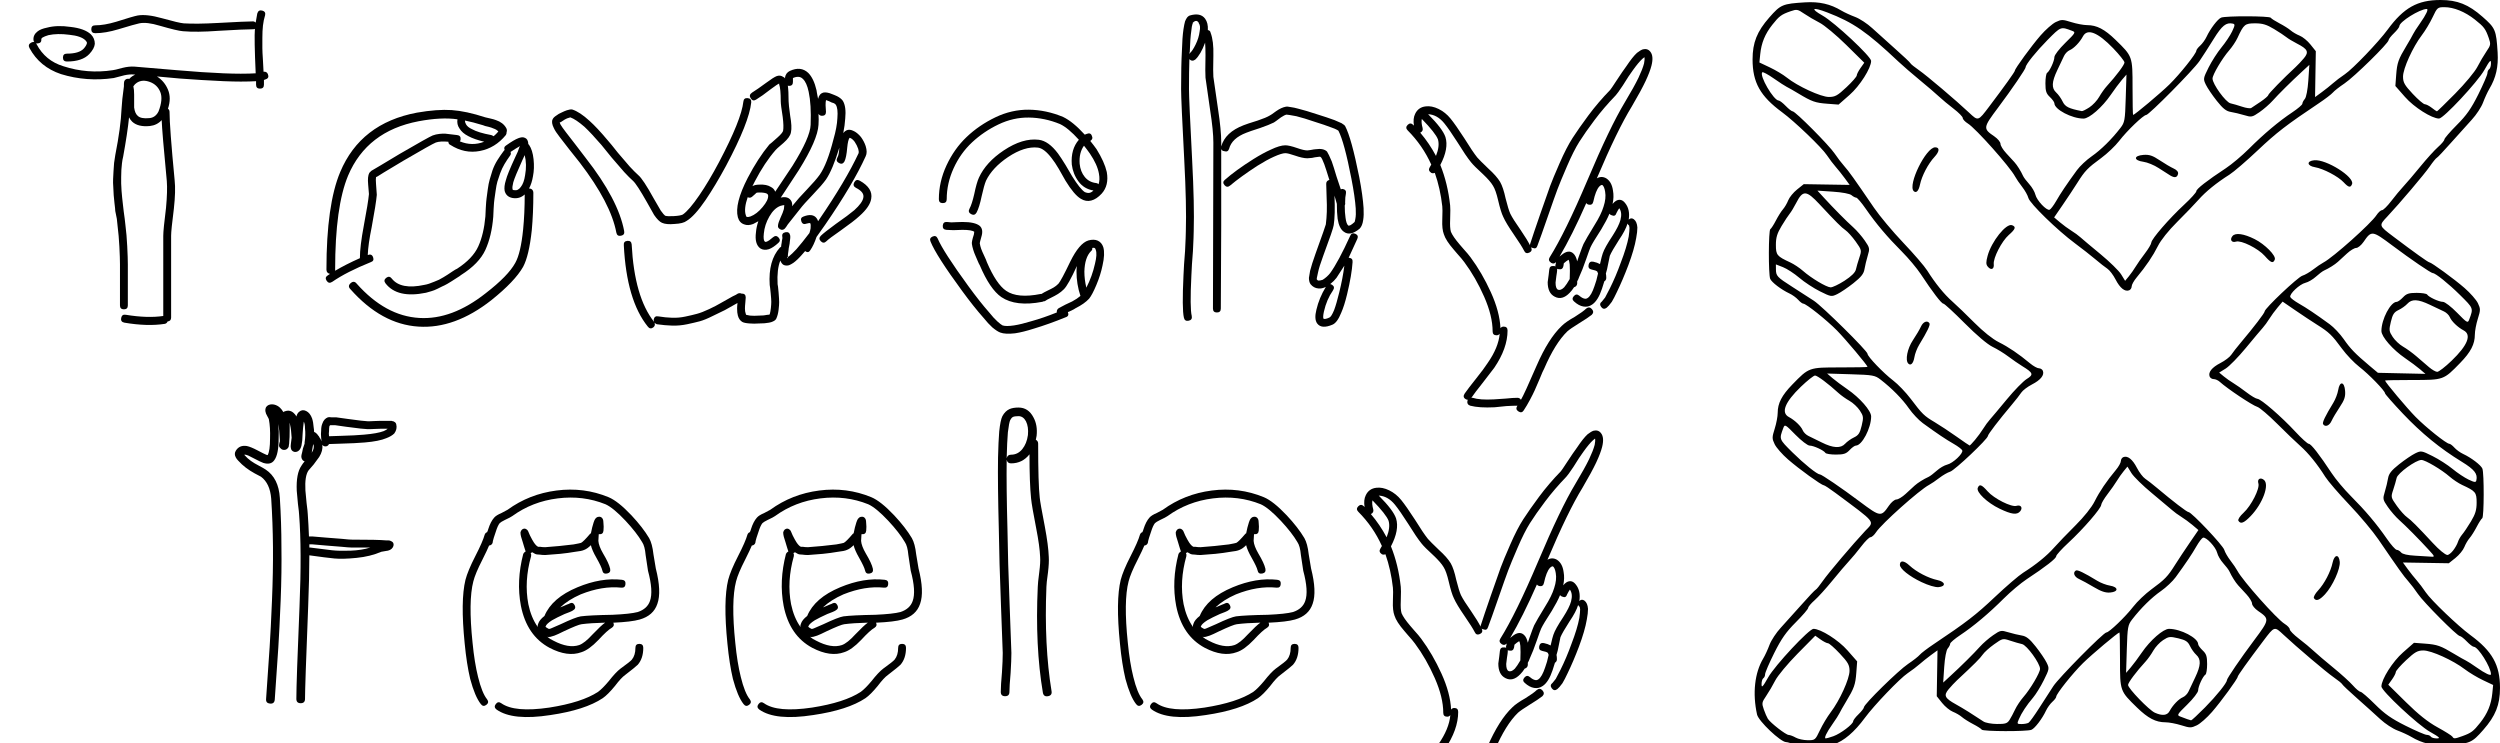 <?xml version="1.0" encoding="utf-8"?>
<!-- Generator: Adobe Illustrator 16.0.0, SVG Export Plug-In . SVG Version: 6.00 Build 0)  -->
<!DOCTYPE svg PUBLIC "-//W3C//DTD SVG 1.1//EN" "http://www.w3.org/Graphics/SVG/1.1/DTD/svg11.dtd">
<svg version="1.1" xmlns="http://www.w3.org/2000/svg" xmlns:xlink="http://www.w3.org/1999/xlink" x="0px" y="0px"
	 width="209.759px" height="62.361px" viewBox="0 0 209.759 62.361" enable-background="new 0 0 209.759 62.361"
	 xml:space="preserve">
<g id="Layer_1">
</g>
<g id="Blindman">
</g>
<g id="Compliments">
</g>
<g id="HAT">
</g>
<g id="speech">
</g>
<g id="TREX_ARMS">
</g>
<g id="slim_shady">
</g>
<g id="TIMEOUT">
</g>
<g id="Truth_or_Dare">
</g>
<g id="ARM_WRESTLE">
</g>
<g id="musical_chairs">
</g>
<g id="never_have_i_ever">
</g>
<g id="Trivia">
</g>
<g id="Drink_Pulling">
</g>
<g id="Sharing_is_Caring">
</g>
<g id="Not_It">
</g>
<g id="Cocktail_of_Doom">
</g>
<g id="Heads_up">
</g>
<g id="Archenemy">
</g>
<g id="battle_of_the_sexes">
</g>
<g id="one_must_drink">
</g>
<g id="rainbow_connection">
	<g id="Layer_95">
	</g>
</g>
<g id="social_drinking">
</g>
<g id="Spin_the_bottle">
</g>
<g id="accents">
</g>
<g id="Slap">
</g>
<g id="down_the_hatch">
</g>
<g id="rubiks_cube">
</g>
<g id="bar_tender">
</g>
<g id="codenames">
</g>
<g id="hand_switch">
</g>
<g id="make_a_rule">
</g>
<g id="no_guts_no_glory">
</g>
<g id="pass">
</g>
<g id="santa">
</g>
<g id="snake_eyes">
</g>
<g id="lightning_round">
</g>
<g id="Bro">
</g>
<g id="LeastDrunk">
</g>
<g id="Know_It_All">
	<g id="Layer_94">
	</g>
</g>
<g id="EyeContact">
</g>
<g id="UnderGuesser">
</g>
<g id="GodSaveTheQUeen">
</g>
<g id="Ghost">
</g>
<g id="Fortune_Teller">
</g>
<g id="DrinkSwap">
</g>
<g id="DickTator">
</g>
<g id="_x34_Eyes">
</g>
<g id="BabyTalk">
</g>
<g id="Backseat_Driver">
</g>
<g id="BAtman">
</g>
<g id="bodyguard">
</g>
<g id="BuckleUp">
</g>
<g id="RockPaperScissors">
</g>
<g id="Roger_Roger">
</g>
<g id="RoyaleWe">
</g>
<g id="Skip">
</g>
<g id="SwineRules">
</g>
<g id="Touchy_Feeley">
	<g>
		<path d="M2.808,3.347C2.786,3.062,2.906,2.819,3.171,2.62C3.347,2.489,3.6,2.39,3.93,2.323c0.572-0.154,1.231-0.176,1.98-0.066
			c0.792,0.088,1.363,0.297,1.716,0.627c0.22,0.221,0.33,0.484,0.33,0.793C7.934,3.94,7.779,4.228,7.494,4.534
			C7.098,4.952,6.471,5.161,5.612,5.161c-0.22,0-0.33-0.109-0.33-0.33c0-0.219,0.11-0.33,0.33-0.33c0.682,0,1.155-0.143,1.419-0.428
			c0.154-0.176,0.242-0.33,0.265-0.463c0-0.066-0.045-0.143-0.132-0.23C6.921,3.138,6.471,2.983,5.811,2.917
			C5.15,2.829,4.567,2.841,4.062,2.95c-0.22,0.066-0.385,0.133-0.495,0.199C3.501,3.192,3.468,3.237,3.468,3.28
			c0.021,0.221-0.077,0.342-0.297,0.363c-0.044,0-0.088,0-0.132,0c0,0.021,0.011,0.045,0.032,0.066
			c0.484,0.924,1.232,1.539,2.244,1.848c1.342,0.439,2.728,0.551,4.158,0.33c0.066,0,0.341-0.066,0.825-0.197
			c0.352-0.088,0.682-0.121,0.99-0.1c2.815,0.242,4.696,0.396,5.643,0.461c1.342,0.09,2.431,0.133,3.267,0.133
			c0.506,0,0.925-0.012,1.255-0.033c-0.089-1.957-0.11-3.201-0.066-3.729c-0.044,0.021-0.099,0.033-0.165,0.033
			c-0.44,0-1.408,0.043-2.904,0.131c-1.21,0.088-2.2,0.1-2.97,0.033c-0.309-0.021-0.957-0.176-1.947-0.461
			c-0.726-0.221-1.298-0.287-1.716-0.199c-0.22,0.045-0.803,0.209-1.749,0.496c-0.726,0.219-1.375,0.33-1.947,0.33
			c-0.22,0-0.329-0.111-0.329-0.33c0-0.221,0.109-0.33,0.329-0.33c0.506,0,1.09-0.1,1.749-0.297
			c0.968-0.309,1.573-0.484,1.815-0.529c0.506-0.088,1.188-0.01,2.046,0.232c0.945,0.264,1.551,0.406,1.815,0.428
			c0.726,0.045,1.683,0.033,2.871-0.033c1.584-0.088,2.563-0.131,2.937-0.131c0.088,0,0.165,0.033,0.231,0.098l0.132-0.758
			c0.065-0.221,0.203-0.303,0.412-0.248s0.291,0.182,0.248,0.379c-0.089,0.287-0.148,0.578-0.182,0.875s-0.05,0.645-0.05,1.039V4.04
			c0,0.197,0.017,0.545,0.05,1.039s0.049,0.809,0.049,0.939c0.176-0.021,0.298,0.045,0.363,0.199
			c0.088,0.221,0.033,0.363-0.165,0.43c-0.044,0.021-0.099,0.043-0.165,0.064v0.396c0,0.221-0.11,0.33-0.33,0.33
			s-0.33-0.109-0.33-0.33V6.812c-0.33,0.021-0.759,0.033-1.287,0.033c-0.813,0-1.913-0.045-3.3-0.133
			c-1.166-0.064-2.409-0.164-3.729-0.297c0.417,0.264,0.726,0.633,0.924,1.105c0.198,0.475,0.198,1.008,0,1.602
			c0.088,0.064,0.132,0.154,0.132,0.264c0,0.836,0.143,2.75,0.429,5.742c0.066,0.594,0.044,1.385-0.065,2.375
			c-0.154,1.211-0.231,1.971-0.231,2.277v6.863c0,0.199-0.099,0.309-0.297,0.33c-0.044,0.111-0.121,0.176-0.23,0.199
			c-0.969,0.152-2.102,0.121-3.399-0.1c-0.22-0.045-0.309-0.176-0.264-0.396c0.044-0.219,0.176-0.307,0.396-0.264
			c1.21,0.199,2.255,0.23,3.135,0.1V19.78c0-0.33,0.077-1.111,0.231-2.344c0.088-0.945,0.109-1.693,0.066-2.242
			c-0.265-2.773-0.408-4.477-0.43-5.115c-0.264,0.285-0.594,0.451-0.989,0.494c-0.66,0.066-1.155-0.055-1.485-0.363
			c-0.11-0.109-0.198-0.23-0.264-0.363c-0.089,0.881-0.254,1.98-0.495,3.301c-0.045,0.176-0.078,0.363-0.1,0.561
			c-0.021,0.199-0.038,0.381-0.049,0.545c-0.012,0.166-0.017,0.369-0.017,0.611v0.527c0,0.154,0.011,0.363,0.032,0.627
			c0.022,0.264,0.039,0.451,0.05,0.561c0.011,0.111,0.033,0.309,0.066,0.594c0.033,0.287,0.055,0.475,0.065,0.563
			s0.038,0.291,0.083,0.609c0.044,0.32,0.065,0.512,0.065,0.578c0.066,0.506,0.116,1.088,0.148,1.748
			c0.033,0.66,0.05,1.166,0.05,1.52v1.848v1.584c0,0.219-0.11,0.33-0.33,0.33s-0.33-0.111-0.33-0.33v-1.584V22.19
			c0-0.354-0.017-0.848-0.049-1.486c-0.033-0.637-0.083-1.209-0.148-1.715c0-0.045-0.022-0.254-0.066-0.627l-0.132-0.66
			c0-0.088-0.022-0.309-0.066-0.66l-0.065-0.66c0-0.133-0.012-0.348-0.033-0.645c-0.022-0.297-0.028-0.533-0.017-0.709
			c0.011-0.176,0.021-0.391,0.033-0.643c0.011-0.254,0.027-0.49,0.049-0.711c0.022-0.197,0.055-0.416,0.1-0.66
			c0.308-1.561,0.483-2.859,0.527-3.893c0.022-0.463,0.088-1.09,0.198-1.881V7.042c0-0.088,0.006-0.148,0.017-0.182
			s0.027-0.07,0.05-0.115c0.088-0.109,0.198-0.152,0.33-0.131h0.065c0.066-0.088,0.154-0.166,0.265-0.232
			c0.065-0.043,0.143-0.088,0.23-0.131h-0.132c-0.22-0.021-0.484,0-0.792,0.066C9.946,6.448,9.649,6.526,9.54,6.548
			c-1.519,0.221-2.992,0.109-4.422-0.33C3.93,5.821,3.05,5.095,2.478,4.04C2.368,3.841,2.412,3.688,2.609,3.577
			c0.089-0.043,0.177-0.066,0.265-0.066C2.83,3.468,2.808,3.413,2.808,3.347z M11.189,7.241c0.044,0.176,0.066,0.406,0.066,0.691
			v1.09c0.044,0.33,0.143,0.561,0.297,0.693c0.176,0.176,0.495,0.242,0.957,0.197c0.352-0.021,0.615-0.209,0.792-0.561
			c0.264-0.682,0.313-1.227,0.148-1.633c-0.165-0.408-0.457-0.688-0.874-0.842c-0.419-0.154-0.781-0.133-1.09,0.066
			C11.376,7.009,11.277,7.108,11.189,7.241z"/>
		<path d="M42.44,11.333c-0.595,0.725-1.32,1.172-2.179,1.336c-0.857,0.166-1.683-0.006-2.475-0.512
			c-0.11-0.043-0.165-0.131-0.165-0.264c-0.462-0.043-0.814-0.021-1.056,0.066c-0.221,0.088-1.122,0.594-2.706,1.518l-1.65,0.99
			l-0.528,0.33l-0.132,0.066c-0.021,0.109-0.021,0.297,0,0.561c0.044,0.527,0.066,0.836,0.066,0.924
			c-0.045,0.506-0.188,1.408-0.429,2.705c-0.198,0.969-0.309,1.75-0.33,2.344c0.22-0.088,0.368-0.027,0.445,0.182
			s0.017,0.346-0.182,0.412c-1.364,0.551-2.442,1.102-3.234,1.65c-0.197,0.133-0.357,0.105-0.479-0.082
			c-0.12-0.188-0.093-0.336,0.083-0.445l0.198-0.133c-0.198-0.043-0.298-0.164-0.298-0.363c0-3.629,0.386-6.357,1.155-8.184
			c1.144-2.729,3.289-4.389,6.436-4.982c1.144-0.199,2.117-0.27,2.92-0.215s1.743,0.258,2.821,0.609
			c0.088,0.023,0.231,0.057,0.43,0.1c0.198,0.045,0.352,0.088,0.462,0.133c0.396,0.131,0.682,0.352,0.857,0.66
			c0.066,0.109,0.077,0.23,0.033,0.361C42.506,11.19,42.484,11.267,42.44,11.333z M28.118,22.718
			c0.594-0.352,1.287-0.705,2.079-1.057c0-0.66,0.109-1.572,0.33-2.738c0.241-1.275,0.385-2.156,0.429-2.641
			c0-0.043-0.022-0.307-0.066-0.791c-0.044-0.463-0.011-0.793,0.1-0.99l0.099-0.1l0.066-0.066c0.044-0.021,0.099-0.055,0.165-0.098
			l0.561-0.33l1.65-0.99c1.628-0.945,2.552-1.463,2.771-1.551c0.176-0.066,0.368-0.111,0.578-0.133
			c0.209-0.021,0.373-0.027,0.495-0.016c0.12,0.01,0.302,0.031,0.544,0.064s0.385,0.051,0.429,0.051
			c0.22,0.021,0.319,0.143,0.298,0.363c0,0.064-0.022,0.121-0.066,0.164c0.682,0.287,1.364,0.297,2.046,0.033
			c-0.55-0.133-0.99-0.285-1.32-0.463c-0.352-0.176-0.604-0.395-0.759-0.658c-0.154-0.221-0.209-0.475-0.165-0.76
			c-0.902-0.133-1.991-0.076-3.267,0.164c-2.883,0.551-4.852,2.068-5.907,4.555c-0.726,1.738-1.089,4.367-1.089,7.887V22.718z
			 M44.75,16.183c0,1.145-0.044,2.189-0.132,3.137c-0.154,1.43-0.396,2.453-0.727,3.068c-0.462,0.814-1.353,1.748-2.673,2.805
			c-2.046,1.605-4.081,2.344-6.104,2.211c-2.068-0.131-3.972-1.176-5.709-3.135c-0.177-0.176-0.171-0.346,0.017-0.512
			c0.187-0.164,0.357-0.148,0.511,0.049c1.606,1.805,3.355,2.762,5.247,2.871c1.826,0.111,3.685-0.582,5.577-2.078
			c1.254-0.969,2.079-1.814,2.476-2.541c0.308-0.549,0.527-1.484,0.659-2.805c0.088-0.881,0.133-1.859,0.133-2.938
			c-0.286,0.264-0.627,0.363-1.023,0.297c-0.353-0.066-0.572-0.264-0.66-0.594c-0.044-0.242-0.011-0.539,0.1-0.891
			c0.087-0.352,0.352-1.002,0.792-1.947c0.176-0.352,0.285-0.615,0.33-0.793l0.065-0.131c-0.198,0.109-0.462,0.275-0.792,0.494
			c0.044,0.111,0.033,0.209-0.033,0.297c-0.176,0.242-0.335,0.484-0.479,0.727c-0.143,0.242-0.264,0.5-0.362,0.775
			c-0.1,0.275-0.177,0.506-0.231,0.693s-0.104,0.445-0.148,0.775s-0.077,0.561-0.099,0.693c-0.022,0.131-0.045,0.391-0.066,0.775
			c-0.022,0.385-0.033,0.621-0.033,0.709c-0.088,1.078-0.308,2.002-0.66,2.771c-0.352,0.771-1.034,1.475-2.046,2.113
			c-0.044,0.043-0.165,0.127-0.362,0.246c-0.198,0.121-0.336,0.211-0.413,0.266s-0.203,0.131-0.379,0.23
			c-0.177,0.1-0.319,0.17-0.43,0.215l-0.396,0.197c-0.177,0.088-0.342,0.154-0.495,0.197l-0.462,0.133
			c-1.606,0.33-2.739,0.066-3.399-0.791c-0.132-0.176-0.11-0.33,0.066-0.463c0.176-0.133,0.33-0.109,0.462,0.066
			c0.506,0.639,1.419,0.814,2.739,0.527c0.132-0.021,0.264-0.055,0.396-0.1c0.132-0.043,0.275-0.098,0.43-0.164l0.396-0.166
			c0.088-0.043,0.215-0.115,0.38-0.213c0.165-0.1,0.28-0.17,0.346-0.215l0.396-0.264c0.198-0.133,0.33-0.209,0.396-0.232
			c0.88-0.57,1.474-1.197,1.782-1.881c0.308-0.682,0.506-1.518,0.594-2.508c0-0.088,0.012-0.324,0.033-0.709
			s0.044-0.654,0.066-0.809c0.021-0.154,0.055-0.4,0.099-0.742s0.1-0.621,0.165-0.842l0.231-0.76
			c0.109-0.307,0.247-0.594,0.412-0.857s0.347-0.527,0.545-0.791l0.065-0.066c-0.065-0.154-0.033-0.275,0.1-0.363
			c0.462-0.33,0.813-0.539,1.056-0.627c0.176-0.066,0.318-0.088,0.429-0.066c0.198,0.045,0.319,0.154,0.363,0.33
			c0.021,0.066,0.033,0.143,0.033,0.23l0.065,0.066c0.198,0.287,0.324,0.688,0.38,1.205c0.055,0.518,0.038,0.996-0.05,1.436
			c-0.065,0.396-0.176,0.736-0.33,1.023c0.11,0,0.198,0.031,0.265,0.098C44.717,15.985,44.75,16.073,44.75,16.183z M39.008,10.112
			c0,0.109,0.033,0.219,0.1,0.33c0.087,0.152,0.252,0.285,0.495,0.395c0.352,0.199,0.891,0.363,1.616,0.496
			c0.066,0.021,0.133,0.055,0.198,0.098c0.132-0.109,0.264-0.24,0.396-0.395c-0.089-0.111-0.231-0.199-0.43-0.264
			c-0.088-0.045-0.22-0.088-0.396-0.133c-0.221-0.045-0.375-0.088-0.462-0.133C39.954,10.331,39.448,10.2,39.008,10.112z
			 M44.024,13.015l-0.198,0.43c-0.418,0.924-0.672,1.541-0.759,1.848c-0.066,0.264-0.089,0.451-0.066,0.561
			c0,0.066,0.044,0.1,0.132,0.1c0.22,0.045,0.407-0.043,0.562-0.264c0.176-0.219,0.297-0.549,0.362-0.99
			C44.167,14.104,44.156,13.544,44.024,13.015z"/>
		<path d="M51.713,19.517c-0.309-1.65-1.332-3.607-3.069-5.875l-0.891-1.121l-0.792-1.023c-0.242-0.307-0.407-0.561-0.495-0.758
			c-0.154-0.309-0.187-0.551-0.1-0.727c0.045-0.109,0.154-0.221,0.33-0.33c0.11-0.088,0.242-0.166,0.396-0.23
			c0.176-0.088,0.33-0.154,0.462-0.199c0.198-0.066,0.352-0.088,0.462-0.066c0.418,0.133,0.902,0.451,1.452,0.957
			c0.418,0.375,0.912,0.902,1.484,1.584c0.198,0.221,0.495,0.584,0.892,1.09l0.99,1.154c0.264,0.287,0.505,0.529,0.726,0.727
			c0.264,0.221,0.693,0.869,1.287,1.947c0.285,0.506,0.483,0.848,0.594,1.023c0.176,0.242,0.297,0.385,0.363,0.428
			c0.132,0.045,0.379,0.057,0.742,0.033c0.363-0.021,0.61-0.064,0.742-0.131c0.353-0.242,0.814-0.781,1.387-1.617
			c0.527-0.77,1.077-1.693,1.649-2.771c1.254-2.377,1.936-4.07,2.046-5.082c0.022-0.221,0.144-0.32,0.363-0.297
			c0.22,0.021,0.318,0.143,0.297,0.361c-0.11,1.102-0.813,2.871-2.111,5.314c-0.595,1.1-1.167,2.057-1.717,2.871
			c-0.616,0.902-1.144,1.484-1.584,1.748c-0.197,0.154-0.539,0.242-1.022,0.264c-0.462,0.045-0.814,0.012-1.057-0.098
			c-0.197-0.088-0.418-0.309-0.659-0.66c-0.133-0.221-0.33-0.572-0.595-1.057c-0.572-1.012-0.962-1.611-1.171-1.799
			c-0.21-0.186-0.457-0.434-0.743-0.742l-1.056-1.221c-0.418-0.506-0.704-0.857-0.857-1.057c-0.572-0.66-1.045-1.166-1.42-1.518
			c-0.483-0.418-0.879-0.682-1.188-0.793c-0.021,0-0.055,0.012-0.099,0.033c-0.11,0.023-0.231,0.072-0.363,0.148
			c-0.132,0.078-0.242,0.148-0.33,0.215l-0.099,0.033c0.021,0.045,0.044,0.1,0.065,0.166c0.088,0.152,0.242,0.373,0.462,0.658
			l0.792,1.023l0.858,1.123c1.825,2.332,2.904,4.377,3.233,6.137c0.044,0.221-0.044,0.354-0.264,0.396
			C51.889,19.825,51.756,19.737,51.713,19.517z M55.243,26.546c0.396,0.066,0.781,0.104,1.155,0.115s0.742-0.021,1.105-0.1
			c0.363-0.076,0.688-0.152,0.974-0.23c0.285-0.076,0.627-0.209,1.023-0.396c0.396-0.186,0.703-0.346,0.924-0.479l1.056-0.594
			c0.198-0.088,0.341-0.164,0.429-0.23c0.11-0.045,0.209-0.045,0.297,0h0.033c0.22,0,0.33,0.109,0.33,0.33
			c0,0.066-0.011,0.209-0.033,0.428c-0.021,0.199-0.032,0.363-0.032,0.496c0,0.176,0.021,0.318,0.065,0.43l0.033,0.098
			c0.088,0.023,0.198,0.045,0.33,0.066c0.22,0.021,0.473,0.021,0.759,0c0.286,0,0.517-0.021,0.693-0.066
			c0.087,0,0.153-0.01,0.197-0.033c0.044-0.152,0.077-0.334,0.1-0.543c0.021-0.209,0.033-0.381,0.033-0.512
			c0-0.133-0.017-0.375-0.05-0.727s-0.061-0.582-0.083-0.693c-0.088-1.363,0.198-2.408,0.858-3.135
			c0.021-0.021,0.055-0.043,0.099-0.066c0-0.043,0.006-0.098,0.017-0.164s0.022-0.127,0.033-0.182s0.017-0.105,0.017-0.148
			c0.044-0.176,0.055-0.285,0.033-0.33c-0.045-0.221,0.044-0.352,0.264-0.396c0.22-0.043,0.352,0.045,0.396,0.264
			c0.021,0.111,0.011,0.297-0.033,0.561c0,0.066-0.017,0.178-0.05,0.33c-0.033,0.154-0.05,0.266-0.05,0.33
			c-0.044,0.266-0.065,0.463-0.065,0.594c0.021-0.021,0.044-0.031,0.065-0.031c0.177-0.133,0.396-0.342,0.66-0.627
			c0.309-0.352,0.671-0.803,1.089-1.354c0.044-0.133,0.077-0.264,0.1-0.396c0.021-0.219,0.011-0.363-0.033-0.43
			c-0.044-0.021-0.144-0.01-0.297,0.033c-0.221,0.088-0.369,0.029-0.445-0.182c-0.077-0.209-0.017-0.346,0.182-0.412
			c0.506-0.197,0.868-0.152,1.089,0.133c0.065,0.088,0.109,0.176,0.132,0.264l0.065-0.1c1.519-2.221,2.629-4.092,3.333-5.609
			c0.022-0.088,0.012-0.209-0.032-0.363c-0.066-0.197-0.165-0.396-0.297-0.594c-0.133-0.176-0.265-0.285-0.396-0.33h-0.033
			c-0.088,0.111-0.154,0.385-0.197,0.824c-0.045,0.551-0.122,0.936-0.231,1.156c-0.11,0.197-0.264,0.242-0.462,0.131
			c-0.198-0.109-0.242-0.264-0.132-0.461c0.087-0.133,0.143-0.406,0.165-0.826c-0.375,1.232-0.748,2.125-1.122,2.674
			c-0.221,0.309-0.583,0.727-1.089,1.254c-0.528,0.551-0.892,0.957-1.09,1.221l-1.022,1.287c-0.022,0.021-0.044,0.055-0.066,0.1
			c-0.021,0.045-0.044,0.076-0.065,0.1c-0.045,0.064-0.083,0.115-0.116,0.148c-0.032,0.031-0.071,0.061-0.115,0.082
			c-0.11,0.043-0.209,0.033-0.297-0.033c-0.088-0.045-0.144-0.109-0.165-0.197v-0.1c0-0.066,0.021-0.166,0.066-0.297
			c0.021-0.045,0.065-0.154,0.132-0.33c0.153-0.33,0.253-0.584,0.297-0.76c0.021-0.152,0.033-0.264,0.033-0.33
			c-0.066,0-0.177,0.023-0.33,0.066c-0.353,0.133-0.66,0.43-0.924,0.891c-0.265,0.463-0.419,0.936-0.462,1.42
			c-0.045,0.395-0.012,0.627,0.099,0.693c0,0.021,0.044,0.021,0.132,0c0.132-0.045,0.308-0.166,0.528-0.363
			c0.176-0.154,0.335-0.148,0.479,0.016c0.143,0.166,0.137,0.314-0.017,0.445c-0.286,0.264-0.55,0.441-0.792,0.529
			c-0.286,0.088-0.528,0.064-0.727-0.066c-0.329-0.242-0.451-0.693-0.362-1.354c0.021-0.285,0.088-0.594,0.198-0.924
			c-0.154,0.088-0.298,0.164-0.43,0.23c-0.286,0.111-0.539,0.121-0.759,0.033c-0.264-0.088-0.44-0.285-0.528-0.594
			c-0.197-0.748,0.077-1.848,0.825-3.301c0.572-1.1,1.177-2.033,1.815-2.805c0.044-0.021,0.285-0.23,0.726-0.627
			c0.264-0.242,0.407-0.418,0.429-0.527c0.044-0.242,0.033-0.627-0.032-1.154c-0.11-0.682-0.165-1.123-0.165-1.32
			c0-0.705-0.045-1.178-0.133-1.42V7.009c-0.11,0.045-0.341,0.199-0.692,0.463c-0.507,0.396-0.924,0.693-1.254,0.891
			c-0.177,0.111-0.325,0.072-0.445-0.115c-0.122-0.188-0.083-0.346,0.115-0.479c0.285-0.176,0.682-0.451,1.188-0.824
			C64.703,6.636,65,6.448,65.177,6.382c0.197-0.064,0.374-0.043,0.527,0.066c0.066,0.021,0.121,0.066,0.165,0.133v-0.1
			c0.044-0.242,0.176-0.418,0.396-0.527c0.615-0.287,1.133-0.232,1.551,0.164c0.308,0.309,0.539,0.793,0.693,1.453
			c0,0.043,0.011,0.115,0.033,0.213c0.021,0.1,0.038,0.188,0.049,0.266c0.011,0.076,0.027,0.158,0.05,0.246
			c0.065-0.285,0.209-0.461,0.429-0.527c0.198-0.043,0.451,0,0.759,0.133c0.022,0,0.077,0.021,0.165,0.064
			c0.11,0.045,0.188,0.078,0.231,0.1c0.22,0.111,0.385,0.242,0.495,0.396c0.198,0.33,0.264,0.824,0.198,1.484
			c-0.022,0.375-0.078,0.781-0.165,1.221c0.22-0.285,0.494-0.352,0.824-0.197c0.22,0.088,0.44,0.264,0.66,0.527
			c0.176,0.242,0.308,0.496,0.396,0.76c0.109,0.352,0.109,0.639,0,0.857c-0.705,1.563-1.838,3.477-3.399,5.742L68.51,19.88
			c-0.154,0.461-0.33,0.836-0.528,1.121c-0.11,0.178-0.253,0.199-0.429,0.066l-0.231,0.264c-0.286,0.33-0.539,0.572-0.759,0.727
			c-0.132,0.088-0.253,0.154-0.363,0.197c-0.176,0.045-0.33,0.033-0.462-0.033c-0.11-0.064-0.198-0.186-0.264-0.361
			c-0.198,0.482-0.275,1.143-0.231,1.979c0.021,0.066,0.05,0.297,0.083,0.693s0.049,0.672,0.049,0.826
			c0,0.152-0.016,0.367-0.049,0.643s-0.094,0.512-0.182,0.709C65.1,26.821,65,26.909,64.847,26.974
			c-0.088,0.045-0.198,0.078-0.33,0.1c-0.221,0.045-0.495,0.066-0.825,0.066c-0.286,0.021-0.55,0.021-0.792,0
			c-0.309-0.021-0.517-0.066-0.627-0.133c-0.177-0.109-0.297-0.285-0.363-0.527c-0.044-0.154-0.065-0.352-0.065-0.594
			c0-0.133,0.011-0.285,0.033-0.463l-1.057,0.594l-1.022,0.496c-0.44,0.221-0.804,0.367-1.089,0.445
			c-0.287,0.076-0.639,0.16-1.057,0.248s-0.83,0.125-1.237,0.115c-0.407-0.012-0.842-0.049-1.304-0.115
			c-0.065-0.023-0.132-0.066-0.198-0.133c0.066,0.154,0.033,0.285-0.099,0.396c-0.177,0.131-0.33,0.109-0.462-0.066
			c-1.188-1.473-1.859-3.75-2.013-6.83c-0.022-0.221,0.076-0.342,0.297-0.363c0.22-0.021,0.341,0.076,0.362,0.297
			c0.154,2.947,0.781,5.115,1.882,6.5c-0.022-0.064-0.033-0.131-0.033-0.197C54.892,26.589,55.023,26.501,55.243,26.546z
			 M62.734,16.546c-0.22,0.639-0.275,1.135-0.165,1.486c0.021,0.109,0.055,0.164,0.1,0.164c0.065,0.021,0.165,0.012,0.297-0.033
			c0.352-0.131,0.692-0.396,1.022-0.791c0.33-0.396,0.483-0.715,0.462-0.957c0-0.066-0.032-0.121-0.099-0.166
			c-0.132-0.066-0.342-0.098-0.627-0.098c-0.154,0-0.242,0.01-0.264,0.031l-0.1,0.1c-0.11,0.088-0.198,0.166-0.264,0.23
			C62.987,16.603,62.866,16.612,62.734,16.546z M65.045,16.085l0.197-0.297l1.254-1.881c0.99-1.584,1.496-2.729,1.519-3.434
			c0.044-1.143-0.012-2.066-0.165-2.771c-0.11-0.527-0.275-0.891-0.495-1.088c-0.198-0.199-0.474-0.221-0.825-0.066v0.033v0.098
			v0.199c0,0.221-0.11,0.33-0.33,0.33c-0.044,0-0.077-0.012-0.099-0.033c0.044,0.309,0.065,0.748,0.065,1.32
			c0,0.154,0.044,0.561,0.133,1.221c0.109,0.615,0.132,1.078,0.065,1.385c-0.044,0.266-0.253,0.563-0.627,0.893
			c-0.44,0.373-0.66,0.572-0.66,0.594c-0.616,0.703-1.199,1.584-1.749,2.639l-0.197,0.396c0.132-0.088,0.33-0.131,0.594-0.131
			c0.396-0.021,0.715,0.043,0.957,0.197C64.857,15.776,64.979,15.909,65.045,16.085z M69.302,8.396v0.033
			c-0.022,0.066-0.033,0.197-0.033,0.396c0.021,0.352,0.033,0.539,0.033,0.561c0,0.221-0.11,0.33-0.33,0.33
			c-0.132,0-0.231-0.055-0.297-0.166c0.021,0.309,0.021,0.617,0,0.924c-0.045,0.838-0.595,2.102-1.65,3.795l-1.254,1.914
			l-0.264,0.396c0.373-0.088,0.648-0.021,0.824,0.199c0.11,0.131,0.154,0.307,0.133,0.527l0.132-0.166
			c0.22-0.285,0.594-0.703,1.122-1.254c0.483-0.506,0.836-0.912,1.056-1.221c0.418-0.594,0.803-1.584,1.155-2.969
			c0.198-0.682,0.308-1.277,0.33-1.783c0.044-0.549,0-0.924-0.132-1.121c-0.022-0.045-0.078-0.088-0.165-0.133
			c-0.045-0.021-0.11-0.043-0.198-0.066l-0.198-0.098C69.455,8.45,69.367,8.417,69.302,8.396z M66.034,21.628h0.033l0.066,0.066
			c-0.022-0.021-0.033-0.066-0.033-0.133C66.057,21.585,66.034,21.606,66.034,21.628z M72.14,15.161
			c0.747,0.418,1.066,0.924,0.957,1.518c-0.066,0.439-0.396,0.924-0.99,1.451c-0.309,0.287-0.836,0.693-1.584,1.221
			c-0.639,0.441-1.034,0.738-1.188,0.893c-0.154,0.154-0.309,0.154-0.463,0c-0.153-0.154-0.153-0.309,0-0.463
			c0.176-0.176,0.595-0.506,1.255-0.99c0.726-0.506,1.242-0.891,1.551-1.154c0.462-0.418,0.715-0.77,0.759-1.057
			c0.066-0.307-0.144-0.582-0.627-0.824c-0.198-0.109-0.242-0.264-0.132-0.463C71.787,15.095,71.941,15.05,72.14,15.161z"/>
		<path d="M89.432,26.612c-0.968,0.395-1.859,0.713-2.673,0.957c-0.616,0.197-1.144,0.33-1.584,0.395
			c-0.55,0.066-0.968,0.045-1.254-0.064c-0.177-0.066-0.396-0.211-0.66-0.43c-0.22-0.197-0.473-0.473-0.759-0.826
			c-0.528-0.594-1.122-1.34-1.782-2.242c-1.452-1.98-2.332-3.355-2.64-4.125c-0.088-0.199-0.033-0.342,0.165-0.43
			s0.341-0.033,0.429,0.164c0.308,0.727,1.166,2.059,2.574,3.994c0.66,0.902,1.242,1.639,1.749,2.211
			c0.264,0.33,0.495,0.582,0.693,0.758c0.197,0.176,0.341,0.287,0.429,0.33c0.198,0.066,0.517,0.066,0.957,0
			c0.417-0.064,0.912-0.186,1.484-0.361c0.639-0.176,1.342-0.418,2.112-0.727c-0.022-0.154,0.033-0.275,0.165-0.363
			c0.153-0.088,0.341-0.188,0.562-0.297c0.329-0.154,0.517-0.242,0.561-0.264c0.286-0.154,0.517-0.309,0.693-0.463
			c-0.221-0.66-0.33-1.342-0.33-2.045c0-0.154,0.011-0.309,0.032-0.463c-0.483,1.057-0.847,1.705-1.089,1.947
			c-0.154,0.154-0.318,0.285-0.495,0.396c-0.176,0.109-0.379,0.219-0.61,0.33c-0.23,0.109-0.391,0.197-0.479,0.264
			c-0.044,0.021-0.099,0.033-0.165,0.033c-0.021,0.021-0.044,0.033-0.065,0.033c-1.475,0.285-2.618,0.154-3.433-0.396
			c-0.638-0.439-1.243-1.33-1.814-2.674c-0.045-0.064-0.104-0.191-0.182-0.379s-0.144-0.34-0.198-0.463
			c-0.055-0.119-0.11-0.268-0.165-0.445c-0.055-0.176-0.094-0.34-0.115-0.494c-0.022-0.133,0.033-0.396,0.165-0.793
			c0.021-0.109,0.033-0.186,0.033-0.23c-0.132-0.109-0.462-0.164-0.99-0.164c-0.11,0-0.264,0.006-0.462,0.016
			c-0.198,0.012-0.374,0.012-0.528,0c-0.154-0.01-0.275-0.016-0.362-0.016c-0.221-0.021-0.319-0.143-0.298-0.363
			c0.022-0.221,0.144-0.318,0.363-0.297c0.153,0.021,0.27,0.033,0.347,0.033s0.22-0.006,0.429-0.018
			c0.209-0.01,0.38-0.016,0.512-0.016c0.704,0,1.188,0.109,1.452,0.33c0.22,0.197,0.264,0.506,0.132,0.924
			c-0.088,0.309-0.132,0.484-0.132,0.527c0.021,0.154,0.061,0.309,0.115,0.463s0.143,0.357,0.264,0.609
			c0.121,0.254,0.192,0.424,0.215,0.512c0.528,1.232,1.067,2.035,1.617,2.41c0.638,0.439,1.605,0.527,2.904,0.264h0.065
			c0.132-0.088,0.303-0.182,0.512-0.281s0.38-0.186,0.512-0.264c0.132-0.076,0.264-0.182,0.396-0.314
			c0.154-0.176,0.484-0.791,0.99-1.848c0.506-1.033,1.012-1.627,1.518-1.781c0.309-0.088,0.572-0.082,0.792,0.016
			c0.22,0.1,0.374,0.281,0.463,0.545c0.109,0.375,0.087,0.891-0.066,1.551c-0.11,0.529-0.28,1.068-0.512,1.617
			c-0.23,0.551-0.435,0.936-0.61,1.154c-0.264,0.287-0.639,0.551-1.122,0.793c-0.044,0.045-0.23,0.143-0.561,0.297l-0.1,0.033
			C89.685,26.403,89.63,26.546,89.432,26.612z M81.347,17.503c0.132-0.242,0.265-0.648,0.396-1.221
			c0.132-0.637,0.264-1.1,0.396-1.385c0.396-0.859,1.089-1.617,2.079-2.277c1.057-0.705,2.035-1.002,2.938-0.893
			c0.55,0.066,1.089,0.451,1.616,1.156c0.177,0.242,0.385,0.561,0.628,0.957l0.561,0.957c0.439,0.703,0.792,1.145,1.056,1.32
			c0.154,0.064,0.286,0.088,0.396,0.064c0.109-0.021,0.22-0.086,0.33-0.197c-0.528-0.088-0.946-0.34-1.254-0.76
			c-0.309-0.416-0.495-0.891-0.562-1.418c-0.065-0.857,0.132-1.551,0.594-2.08c-0.594-0.658-1.121-1.1-1.584-1.318
			c-0.857-0.352-1.727-0.533-2.606-0.545s-1.732,0.182-2.558,0.578c-0.825,0.395-1.563,0.896-2.211,1.5
			c-0.649,0.605-1.166,1.332-1.551,2.178c-0.386,0.848-0.578,1.711-0.578,2.592c0,0.221-0.11,0.33-0.33,0.33
			s-0.329-0.109-0.329-0.33c0-0.969,0.214-1.914,0.643-2.838c0.43-0.924,0.99-1.717,1.684-2.377c0.692-0.66,1.496-1.209,2.409-1.65
			c0.912-0.439,1.853-0.654,2.821-0.643c0.968,0.012,1.925,0.215,2.871,0.611c0.55,0.264,1.154,0.758,1.814,1.484
			c0.066-0.021,0.121-0.045,0.165-0.066c0.22-0.088,0.363-0.033,0.43,0.166c0.087,0.176,0.043,0.318-0.133,0.428
			c0.198,0.242,0.374,0.475,0.528,0.693c0.439,0.705,0.727,1.342,0.858,1.914c0.132,0.748-0.012,1.354-0.43,1.814
			c-0.286,0.309-0.577,0.502-0.874,0.578c-0.297,0.078-0.589,0.027-0.875-0.148c-0.374-0.221-0.803-0.727-1.286-1.518l-0.562-0.99
			c-0.22-0.375-0.418-0.672-0.594-0.891c-0.418-0.551-0.804-0.848-1.155-0.893c-0.748-0.086-1.584,0.178-2.508,0.793
			c-0.88,0.594-1.496,1.254-1.848,1.98c-0.11,0.264-0.231,0.691-0.363,1.287c-0.132,0.637-0.275,1.1-0.429,1.385
			c-0.11,0.199-0.265,0.242-0.463,0.133C81.281,17.856,81.236,17.702,81.347,17.503z M90.95,12.224
			c-0.286,0.396-0.407,0.902-0.363,1.518c0.044,0.441,0.187,0.809,0.429,1.105s0.562,0.469,0.957,0.512
			c0.066,0,0.132,0.033,0.198,0.1c0.088-0.242,0.099-0.539,0.033-0.891c-0.088-0.506-0.342-1.068-0.759-1.684
			C91.291,12.663,91.126,12.444,90.95,12.224z M91.544,21.067c-0.353,0.352-0.539,0.924-0.561,1.717
			c0,0.439,0.055,0.891,0.165,1.352c0.329-0.637,0.571-1.309,0.726-2.012c0.132-0.529,0.153-0.914,0.066-1.156
			c-0.022-0.088-0.056-0.143-0.1-0.164s-0.11-0.021-0.198,0C91.665,20.913,91.632,21.001,91.544,21.067z"/>
		<path d="M101.576,2.753c0.176,0.461,0.252,1.1,0.23,1.914c-0.022,0.99-0.022,1.584,0,1.781c0.021,0.199,0.153,1.111,0.396,2.738
			c0.176,1.145,0.264,2.068,0.264,2.773c0,0.043,0,0.098,0,0.164s0,0.121,0,0.166c0.22-0.793,0.847-1.387,1.881-1.783
			c0.153-0.064,0.55-0.197,1.188-0.395c0.462-0.154,0.803-0.297,1.022-0.43c0.021,0,0.198-0.121,0.528-0.363
			c0.285-0.197,0.55-0.318,0.792-0.363c0.088-0.021,0.23-0.01,0.429,0.033c0.176,0.021,0.385,0.066,0.627,0.133
			c0.44,0.109,0.957,0.264,1.551,0.461c0.572,0.178,1.067,0.342,1.485,0.496c0.22,0.088,0.396,0.164,0.528,0.23
			c0.065,0.021,0.12,0.055,0.165,0.1c0.087,0.043,0.153,0.098,0.197,0.164c0.353,0.66,0.748,2.09,1.188,4.291
			c0.198,1.033,0.318,1.902,0.363,2.605c0.021,0.396,0.011,0.727-0.033,0.99c-0.045,0.33-0.144,0.572-0.297,0.727
			c-0.528,0.439-0.969,0.527-1.32,0.264c-0.264-0.176-0.44-0.539-0.528-1.088c-0.044-0.352-0.065-0.771-0.065-1.254
			c-0.045-0.133-0.11-0.363-0.198-0.693c0.044,1.1,0.021,1.924-0.066,2.475c-0.021,0.197-0.318,1.066-0.891,2.607
			c-0.22,0.594-0.363,1.055-0.429,1.385c-0.045,0.199-0.077,0.354-0.1,0.463v0.1c0.044,0.064,0.1,0.098,0.165,0.098
			c0.088,0,0.198-0.021,0.33-0.066c0.242-0.152,0.451-0.34,0.627-0.561c0.462-0.637,1.023-1.682,1.684-3.135
			c0.087-0.197,0.23-0.252,0.429-0.164s0.253,0.23,0.165,0.428l-0.726,1.584h0.032c0.22,0.023,0.319,0.145,0.297,0.363
			c-0.044,0.705-0.197,1.607-0.462,2.707c-0.153,0.637-0.318,1.154-0.494,1.551c-0.221,0.549-0.463,0.879-0.727,0.99
			c-0.616,0.264-1.045,0.23-1.287-0.1c-0.176-0.242-0.198-0.627-0.065-1.154c0.153-0.66,0.417-1.299,0.792-1.914
			c-0.221,0.109-0.43,0.154-0.627,0.131c-0.265-0.021-0.484-0.143-0.66-0.363c-0.089-0.131-0.132-0.307-0.132-0.527
			c0.021-0.154,0.055-0.352,0.099-0.594c0.088-0.352,0.242-0.836,0.462-1.453c0.572-1.584,0.858-2.396,0.858-2.441
			c0.044-0.352,0.07-0.703,0.082-1.057c0.011-0.352,0.005-0.764-0.017-1.236s-0.033-0.842-0.033-1.105
			c0-0.176,0.088-0.285,0.265-0.33l-0.033-0.1c-0.154-0.506-0.286-0.912-0.396-1.221c-0.132-0.352-0.23-0.549-0.297-0.594
			c-0.021-0.045-0.143-0.045-0.362,0c-0.045,0-0.165,0.021-0.363,0.066c-0.177,0.021-0.309,0.033-0.396,0.033
			c-0.264,0-0.616-0.078-1.056-0.232c-0.374-0.131-0.639-0.197-0.792-0.197c-0.198,0-0.518,0.1-0.957,0.297
			c-0.396,0.176-0.858,0.43-1.386,0.76c-0.946,0.615-1.705,1.166-2.277,1.648c-0.176,0.154-0.336,0.148-0.479-0.016
			c-0.144-0.166-0.138-0.314,0.017-0.445c0.594-0.527,1.396-1.111,2.409-1.75c0.528-0.33,1.012-0.594,1.452-0.791
			c0.506-0.242,0.912-0.363,1.221-0.363c0.22,0,0.55,0.078,0.99,0.23c0.374,0.133,0.66,0.199,0.857,0.199
			c0.044,0,0.133-0.012,0.265-0.033c0.22-0.045,0.362-0.066,0.429-0.066c0.439-0.066,0.759,0,0.957,0.197
			c0.088,0.133,0.22,0.408,0.396,0.826c0.109,0.309,0.241,0.725,0.396,1.254l0.363,1.088c0.044-0.021,0.099-0.033,0.165-0.033
			c0.22,0.045,0.308,0.178,0.264,0.396c-0.044,0.178-0.066,0.43-0.066,0.76c0.022,0.066,0.012,0.143-0.032,0.23
			c0,0.396,0.021,0.738,0.065,1.023c0.044,0.352,0.121,0.572,0.231,0.66c0.088,0.045,0.252-0.045,0.495-0.264
			c0.044-0.021,0.076-0.121,0.099-0.297c0.044-0.221,0.055-0.506,0.033-0.859c-0.045-0.66-0.165-1.496-0.363-2.508
			c-0.396-2.045-0.759-3.387-1.089-4.025c-0.022-0.021-0.056-0.045-0.099-0.066c-0.11-0.066-0.265-0.131-0.462-0.197
			c-0.396-0.154-0.881-0.318-1.452-0.496c-0.572-0.197-1.078-0.352-1.519-0.461c-0.242-0.045-0.429-0.078-0.561-0.1
			s-0.221-0.033-0.265-0.033c-0.11,0.021-0.264,0.1-0.462,0.23c-0.352,0.266-0.55,0.408-0.594,0.43
			c-0.264,0.133-0.649,0.287-1.155,0.463c-0.616,0.197-1.001,0.33-1.154,0.395c-0.814,0.309-1.299,0.76-1.452,1.354
			c-0.066,0.197-0.198,0.264-0.396,0.197c-0.154-0.021-0.242-0.086-0.264-0.197c0,1.518,0,3.664,0,6.436
			c-0.022,3.102-0.033,5.424-0.033,6.963c0,0.221-0.11,0.33-0.33,0.33s-0.33-0.109-0.33-0.33c0-1.539,0.006-3.861,0.017-6.963
			s0.017-5.424,0.017-6.963c0-0.66-0.088-1.551-0.264-2.674c-0.221-1.518-0.353-2.441-0.396-2.771c-0.021-0.221-0.021-0.848,0-1.881
			c0-0.418-0.011-0.77-0.033-1.057c-0.242,0.66-0.517,1.133-0.824,1.42c-0.177,0.131-0.342,0.121-0.495-0.033
			c-0.022,0.66-0.033,1.496-0.033,2.508c0,0.594,0.088,2.574,0.264,5.939c0.133,2.531,0.176,4.521,0.133,5.973
			c0,0.242-0.022,0.805-0.066,1.684c-0.066,0.793-0.11,1.484-0.132,2.08c-0.089,1.803-0.077,2.926,0.033,3.365
			c0.043,0.221-0.045,0.352-0.265,0.396c-0.22,0.043-0.352-0.045-0.396-0.266c-0.11-0.482-0.121-1.66-0.033-3.529
			c0.021-0.572,0.066-1.254,0.132-2.047c0.044-0.879,0.066-1.441,0.066-1.684c0.044-1.451,0-3.432-0.132-5.939
			c-0.177-3.344-0.265-5.334-0.265-5.973c0-1.32,0.021-2.377,0.066-3.168c0.021-0.77,0.065-1.387,0.132-1.848
			c0.044-0.287,0.088-0.506,0.132-0.66c0.044-0.109,0.088-0.199,0.132-0.264c0.066-0.111,0.154-0.188,0.265-0.232
			c0.594-0.176,1.022-0.088,1.286,0.266c0.177,0.242,0.253,0.561,0.231,0.957C101.477,2.544,101.554,2.62,101.576,2.753z
			 M99.794,4.534c0.021-0.021,0.033-0.043,0.033-0.066c0.153-0.131,0.318-0.379,0.494-0.742c0.177-0.363,0.286-0.721,0.33-1.072
			c0.066-0.33,0.044-0.561-0.065-0.693V1.927c-0.132-0.24-0.319-0.23-0.562,0.033l0.1-0.066c-0.022,0.023-0.045,0.057-0.066,0.1
			c-0.044,0.133-0.077,0.32-0.099,0.561c-0.066,0.441-0.11,1.035-0.132,1.783C99.805,4.403,99.794,4.468,99.794,4.534z
			 M111.839,24.368c-0.353,0.506-0.605,1.1-0.759,1.781c-0.066,0.309-0.078,0.506-0.033,0.594c0.088,0.045,0.253,0.012,0.495-0.1
			c0.109-0.043,0.241-0.252,0.396-0.627c0.132-0.352,0.275-0.846,0.43-1.484c0.197-0.791,0.341-1.539,0.429-2.244l-0.66,1.023
			c-0.132,0.176-0.309,0.352-0.528,0.527c0.044,0,0.1,0.023,0.165,0.066C111.948,24.017,111.971,24.169,111.839,24.368z"/>
		<path d="M123.554,33.376c0.417,0.133,1.012,0.176,1.781,0.133c0.044,0,0.374-0.023,0.99-0.066c0.418-0.045,0.748-0.066,0.99-0.066
			c0.132,0,0.23,0.055,0.297,0.166c0.176-0.287,0.616-1.244,1.32-2.871c0.66-1.518,1.363-2.629,2.111-3.334
			c0.22-0.219,0.583-0.473,1.09-0.758c0.462-0.287,0.78-0.518,0.957-0.693c0.176-0.133,0.335-0.115,0.479,0.049
			c0.143,0.166,0.137,0.326-0.017,0.479c-0.221,0.176-0.584,0.418-1.089,0.727c-0.463,0.285-0.781,0.506-0.957,0.66
			c-0.683,0.66-1.332,1.705-1.947,3.135c-0.066,0.109-0.188,0.385-0.363,0.824l-0.429,0.99c-0.088,0.199-0.221,0.463-0.396,0.793
			s-0.352,0.627-0.527,0.891c-0.11,0.176-0.259,0.203-0.446,0.082c-0.187-0.121-0.214-0.279-0.082-0.479
			c-0.242,0-0.55,0.012-0.924,0.033c-0.616,0.066-0.946,0.1-0.99,0.1c-0.858,0.043-1.54,0-2.046-0.133
			c-0.198-0.066-0.275-0.209-0.231-0.428c0.022-0.023,0.033-0.045,0.033-0.066c-0.065,0-0.132-0.023-0.198-0.066
			c-0.176-0.111-0.197-0.264-0.065-0.463c0.198-0.285,0.517-0.703,0.957-1.254c0.439-0.549,0.759-0.979,0.957-1.287
			c0.615-0.879,0.957-1.705,1.022-2.475c-0.065,0.088-0.154,0.133-0.264,0.133c-0.22,0-0.33-0.111-0.33-0.33
			c0-0.857-0.236-1.826-0.709-2.904c-0.474-1.078-1.029-2.047-1.667-2.904c-0.066-0.088-0.148-0.191-0.247-0.313
			c-0.1-0.121-0.215-0.254-0.347-0.396s-0.231-0.258-0.297-0.348c-0.44-0.506-0.716-0.934-0.825-1.285
			c-0.11-0.287-0.154-0.693-0.132-1.223c0.021-0.637,0.021-1.012,0-1.121c-0.11-0.99-0.319-1.926-0.627-2.805
			c-0.11,0.043-0.21,0.043-0.297,0c-0.198-0.133-0.243-0.287-0.133-0.463l0.133-0.23c-0.484-1.078-1.145-2.035-1.98-2.871
			c-0.153-0.154-0.153-0.309,0-0.463c0.154-0.152,0.309-0.152,0.462,0l0.066,0.066c-0.066-0.396-0.033-0.725,0.099-0.99
			c0.177-0.373,0.474-0.582,0.891-0.627c0.33-0.043,0.688,0.029,1.073,0.215c0.385,0.188,0.72,0.457,1.006,0.809
			s0.671,0.902,1.155,1.65c0.462,0.748,0.825,1.287,1.089,1.617c0.132,0.154,0.44,0.461,0.924,0.924
			c0.462,0.418,0.792,0.791,0.99,1.121c0.176,0.309,0.33,0.771,0.462,1.387c0.154,0.615,0.286,1.045,0.396,1.287
			c0.153,0.309,0.439,0.76,0.857,1.354c0.374,0.549,0.638,0.979,0.792,1.287c0-0.066,0.011-0.121,0.033-0.166
			c0.153-0.482,0.429-1.297,0.825-2.441l0.825-2.344c0.153-0.418,0.423-1.066,0.809-1.947c0.384-0.879,0.747-1.584,1.089-2.111
			c0.341-0.527,0.78-1.154,1.319-1.881s1.149-1.441,1.832-2.145c0.044-0.045,0.209-0.287,0.495-0.727
			c0.374-0.572,0.66-0.99,0.857-1.254c0.352-0.527,0.649-0.902,0.892-1.123c0.197-0.152,0.362-0.252,0.495-0.297
			c0.264-0.064,0.473,0,0.627,0.199c0.197,0.242,0.23,0.627,0.099,1.154c-0.088,0.352-0.253,0.787-0.495,1.305
			c-0.242,0.516-0.627,1.227-1.155,2.127c-0.813,1.32-1.793,3.334-2.937,6.039c0.264-0.152,0.528-0.152,0.792,0
			c0.308,0.199,0.495,0.539,0.561,1.023c0.066,0.352,0.055,0.727-0.032,1.123c0.087-0.111,0.187-0.199,0.297-0.266
			c0.285-0.152,0.539-0.088,0.759,0.199c0.285,0.352,0.385,0.814,0.297,1.385c0.132-0.131,0.275-0.143,0.429-0.033
			c0.176,0.133,0.275,0.363,0.298,0.693c0,0.242-0.033,0.539-0.1,0.891c-0.11,0.639-0.33,1.398-0.66,2.277
			c-0.308,0.814-0.627,1.563-0.957,2.244c-0.154,0.33-0.297,0.605-0.429,0.826c-0.177,0.242-0.319,0.406-0.429,0.494
			c-0.177,0.133-0.33,0.111-0.462-0.066c-0.133-0.176-0.11-0.33,0.065-0.461c0.044-0.045,0.132-0.154,0.265-0.33
			c0.109-0.199,0.241-0.451,0.396-0.76c0.33-0.66,0.638-1.385,0.924-2.178c0.33-0.857,0.55-1.584,0.66-2.178
			c0.044-0.309,0.066-0.551,0.066-0.727l-0.033-0.197c-0.066-0.045-0.11-0.1-0.132-0.166c-0.11,0.375-0.353,0.838-0.727,1.387
			c-0.396,0.615-0.648,1.057-0.759,1.32c-0.022,0.088-0.099,0.461-0.23,1.121l-0.1,0.363c0.021,0.111,0.033,0.23,0.033,0.363
			s-0.056,0.23-0.165,0.297c-0.066,0.221-0.132,0.43-0.198,0.627c-0.22,0.66-0.495,1.1-0.825,1.32
			c-0.22,0.154-0.462,0.209-0.726,0.164c-0.264-0.043-0.528-0.186-0.792-0.428c-0.154-0.133-0.16-0.281-0.017-0.445
			c0.143-0.166,0.297-0.176,0.462-0.033s0.313,0.225,0.445,0.246c0.088,0.023,0.176,0,0.265-0.064
			c0.197-0.133,0.385-0.463,0.561-0.99c0.11-0.285,0.209-0.639,0.297-1.057c-0.021-0.066-0.044-0.121-0.065-0.164
			c-0.066-0.066-0.221-0.121-0.462-0.166c-0.221-0.043-0.309-0.176-0.265-0.396c0.044-0.219,0.176-0.307,0.396-0.264
			c0.22,0.045,0.406,0.111,0.561,0.199c0.11-0.484,0.187-0.781,0.231-0.893c0.109-0.33,0.385-0.824,0.825-1.484
			c0.352-0.549,0.571-0.99,0.659-1.32c0.11-0.418,0.077-0.748-0.099-0.99c-0.066,0.09-0.144,0.221-0.23,0.396
			c-0.066,0.221-0.198,0.287-0.396,0.199c-0.088-0.023-0.154-0.066-0.198-0.133c-0.154,0.375-0.385,0.814-0.692,1.32
			c-0.484,0.748-0.781,1.242-0.892,1.484c-0.044,0.088-0.165,0.418-0.362,0.99c-0.221,0.639-0.419,1.145-0.595,1.518
			c-0.044,0.133-0.099,0.254-0.165,0.363v0.197c-0.021,0.154-0.11,0.254-0.264,0.297c-0.11,0.178-0.231,0.33-0.363,0.463
			c-0.418,0.439-0.836,0.551-1.254,0.33c-0.396-0.197-0.594-0.605-0.594-1.221c0.021-0.154,0.05-0.357,0.082-0.611
			c0.033-0.252,0.05-0.4,0.05-0.445c0.021-0.219,0.143-0.318,0.363-0.297c0.065,0,0.12,0.012,0.165,0.033
			c-0.022-0.043-0.022-0.1,0-0.164c0.021-0.045,0.033-0.111,0.033-0.199c-0.11,0.133-0.243,0.154-0.396,0.066
			c-0.198-0.133-0.242-0.285-0.132-0.463c0.88-1.406,1.936-3.563,3.168-6.467c1.254-2.971,2.299-5.148,3.135-6.535
			c0.528-0.879,0.913-1.572,1.155-2.078c0.22-0.463,0.374-0.857,0.462-1.188c0.044-0.221,0.055-0.396,0.033-0.529
			c-0.066,0.045-0.121,0.088-0.165,0.133c-0.221,0.197-0.495,0.527-0.825,0.99c-0.198,0.264-0.474,0.682-0.825,1.254
			c-0.309,0.461-0.506,0.736-0.594,0.824c-0.66,0.684-1.254,1.375-1.782,2.08c-0.527,0.703-0.952,1.309-1.271,1.814
			c-0.319,0.506-0.665,1.193-1.039,2.063c-0.375,0.869-0.639,1.508-0.792,1.914c-0.154,0.406-0.43,1.184-0.825,2.326
			c-0.396,1.145-0.683,1.947-0.858,2.41c-0.065,0.219-0.197,0.285-0.396,0.197c-0.066,0-0.11-0.021-0.132-0.066v0.033
			c0.087,0.197,0.032,0.342-0.165,0.43c-0.198,0.088-0.342,0.033-0.43-0.166c-0.132-0.264-0.418-0.715-0.857-1.354
			c-0.44-0.637-0.737-1.133-0.892-1.484c-0.132-0.264-0.275-0.727-0.429-1.387c-0.132-0.57-0.275-0.979-0.429-1.221
			c-0.154-0.264-0.429-0.582-0.825-0.957c-0.528-0.482-0.869-0.824-1.023-1.021c-0.286-0.352-0.659-0.902-1.121-1.65
			c-0.463-0.727-0.837-1.266-1.122-1.617c-0.396-0.484-0.848-0.736-1.354-0.76c0.813,0.814,1.298,1.453,1.452,1.914
			c0.198,0.639,0.055,1.42-0.429,2.344c0.417,1.033,0.692,2.166,0.825,3.398c0.021,0.133,0.021,0.527,0,1.188
			c-0.022,0.463,0,0.805,0.065,1.023c0.11,0.264,0.352,0.617,0.727,1.057c0.065,0.088,0.17,0.209,0.313,0.363
			c0.143,0.154,0.264,0.291,0.362,0.412c0.1,0.121,0.182,0.227,0.248,0.313c0.638,0.859,1.204,1.832,1.699,2.922
			c0.495,1.088,0.764,2.096,0.809,3.02c0.065-0.088,0.153-0.133,0.264-0.133c0.22,0,0.33,0.109,0.33,0.33
			c0,0.99-0.374,2.035-1.122,3.135l-0.99,1.287c-0.439,0.551-0.748,0.957-0.924,1.221H123.554z M119.296,9.979
			c-0.043,0.197-0.021,0.451,0.066,0.76c0.044,0.176-0.021,0.307-0.198,0.395c0.507,0.594,0.946,1.244,1.32,1.947
			c0.22-0.549,0.274-1.012,0.165-1.385C120.518,11.345,120.066,10.772,119.296,9.979z M130.648,22.552c0,0.023,0,0.066,0,0.133
			s-0.022,0.23-0.066,0.494c-0.021,0.221-0.044,0.396-0.065,0.529c0,0.33,0.065,0.527,0.198,0.594c0.153,0.066,0.329,0,0.527-0.199
			c0.132-0.152,0.286-0.383,0.462-0.691c0.021-0.529,0.021-0.936,0-1.221c-0.021-0.199-0.055-0.33-0.099-0.396l-0.198,0.131
			l-0.198,0.166c-0.021,0.109-0.032,0.188-0.032,0.23c-0.045,0.221-0.177,0.309-0.396,0.264
			C130.736,22.585,130.692,22.575,130.648,22.552z M132.331,21.925l0.133-0.395c0.219-0.617,0.352-0.969,0.396-1.057
			c0.132-0.264,0.439-0.793,0.924-1.584c0.374-0.594,0.627-1.111,0.759-1.551c0.154-0.463,0.198-0.881,0.133-1.254
			c-0.045-0.285-0.122-0.473-0.231-0.561c-0.066-0.023-0.154,0.021-0.264,0.131c-0.198,0.221-0.363,0.639-0.495,1.254
			c-0.045,0.221-0.177,0.309-0.396,0.264c-0.088-0.021-0.154-0.064-0.197-0.131c-0.792,1.803-1.541,3.299-2.244,4.488l0.165-0.133
			c0.396-0.33,0.726-0.373,0.989-0.133C132.155,21.397,132.266,21.618,132.331,21.925z"/>
		<path d="M22.326,58.644c0.132-1.869,0.231-3.316,0.297-4.338c0.066-1.023,0.133-2.332,0.198-3.928
			c0.066-1.596,0.094-3.086,0.083-4.471c-0.012-1.387-0.062-2.74-0.148-4.061c-0.066-0.857-0.353-1.473-0.858-1.848
			c-0.088-0.043-0.264-0.137-0.528-0.279c-0.264-0.145-0.511-0.303-0.742-0.479s-0.445-0.375-0.644-0.594
			c-0.088-0.088-0.153-0.178-0.198-0.266c-0.109-0.197-0.109-0.385,0-0.561c0.198-0.33,0.507-0.461,0.925-0.396
			c0.219,0.045,0.517,0.166,0.891,0.363c0.374,0.199,0.615,0.32,0.726,0.363c0.044,0.021,0.088,0.033,0.132,0.033
			c0.133-0.242,0.198-0.703,0.198-1.387c0.021-0.615-0.011-1.154-0.099-1.617c0-0.021-0.045-0.109-0.132-0.264
			c-0.177-0.285-0.21-0.539-0.1-0.758c0.11-0.154,0.275-0.232,0.495-0.232c0.11,0,0.22,0.023,0.33,0.066
			c0.242,0.088,0.451,0.287,0.627,0.594c0.021-0.043,0.055-0.064,0.1-0.064c0.329-0.133,0.615-0.055,0.857,0.23
			c0.044,0.043,0.088,0.109,0.132,0.197c0.044-0.176,0.121-0.307,0.231-0.396c0.176-0.152,0.374-0.176,0.594-0.064
			c0.22,0.109,0.385,0.318,0.495,0.627c0.066,0.197,0.109,0.451,0.132,0.758c0.021,0.111,0.033,0.232,0.033,0.363
			c0.109,0.045,0.198,0.111,0.264,0.197c0.044,0.045,0.077,0.09,0.1,0.133l0.032,0.033c0.022,0.021,0.033,0.045,0.033,0.066
			c0.088,0.109,0.154,0.23,0.198,0.363c0-0.045-0.006-0.094-0.017-0.148c-0.012-0.055-0.017-0.105-0.017-0.148
			c-0.022-0.221-0.022-0.418,0-0.596c0-0.24,0.033-0.439,0.1-0.594c0.087-0.264,0.241-0.439,0.462-0.527
			c0.065-0.021,0.165-0.021,0.297,0H28.2c0.198,0.021,0.517,0.066,0.957,0.133c0.946,0.131,1.507,0.197,1.684,0.197h0.197
			c0.11,0,0.248-0.006,0.413-0.018c0.165-0.01,0.324-0.016,0.479-0.016h0.692h0.231c0.044,0.021,0.082,0.033,0.115,0.033
			s0.061,0.012,0.083,0.033c0.109,0.045,0.176,0.121,0.197,0.23c0.066,0.264,0.012,0.518-0.164,0.76
			c-0.154,0.154-0.375,0.285-0.66,0.395c-0.419,0.178-1.023,0.297-1.815,0.363c-0.506,0.045-1.177,0.078-2.013,0.1
			c-0.507,0.021-0.837,0.033-0.99,0.033c-0.066,0.131-0.165,0.197-0.297,0.197c-0.11,0-0.198-0.043-0.264-0.131
			c0.043,0.33-0.045,0.67-0.265,1.021l-0.462,0.627c-0.22,0.244-0.363,0.408-0.429,0.496c-0.221,0.309-0.309,0.869-0.264,1.684
			c0.021,0.264,0.054,0.615,0.099,1.055c0.065,0.508,0.099,0.814,0.099,0.924c0.044,0.617,0.077,1.244,0.1,1.881h0.297
			c0.285,0.023,0.682,0.057,1.188,0.1l1.287,0.1c0.418,0.045,0.682,0.066,0.792,0.066c1.496,0,2.464,0.021,2.904,0.064h0.065h0.133
			c0.087,0,0.165,0.023,0.23,0.066c0.11,0.045,0.176,0.115,0.198,0.215c0.021,0.1,0,0.203-0.066,0.314
			c-0.11,0.176-0.308,0.273-0.594,0.297c-0.22,0.043-0.341,0.064-0.363,0.064c-0.616,0.266-1.309,0.436-2.079,0.512
			c-0.77,0.078-1.386,0.094-1.848,0.051c-0.462-0.045-1.166-0.133-2.112-0.266v0.033v0.033c0,1.166-0.032,2.586-0.099,4.258
			c-0.177,4.467-0.264,7.039-0.264,7.721c0,0.242-0.121,0.363-0.363,0.363s-0.363-0.121-0.363-0.363
			c0-0.945,0.088-3.529,0.265-7.754c0.132-3.146,0.12-5.709-0.033-7.689c0-0.109-0.033-0.418-0.1-0.924
			c-0.044-0.439-0.077-0.803-0.099-1.09c-0.044-0.967,0.088-1.67,0.396-2.111c0.065-0.109,0.153-0.23,0.264-0.363l-0.132-0.064
			c-0.045-0.045-0.083-0.105-0.116-0.182c-0.032-0.078-0.038-0.172-0.016-0.281c0.021-0.066,0.043-0.154,0.065-0.264
			c0.021-0.176,0.077-0.375,0.165-0.594l0.033-0.1v-0.1c0.066-0.418,0.077-0.813,0.033-1.188c0-0.242-0.033-0.43-0.1-0.561
			c-0.021,0.131-0.044,0.318-0.065,0.561c0,0.045-0.012,0.193-0.033,0.445c-0.022,0.254-0.033,0.445-0.033,0.578
			c-0.022,0.176-0.044,0.318-0.065,0.428c-0.045,0.178-0.11,0.309-0.198,0.396c-0.11,0.111-0.242,0.154-0.396,0.133
			c-0.176-0.045-0.275-0.154-0.297-0.33c-0.021-0.088-0.021-0.199,0-0.33c0.044-0.33,0.066-0.506,0.066-0.527
			c-0.022-0.441-0.066-0.805-0.132-1.09c0-0.043-0.012-0.1-0.033-0.166v0.66c0,0.42-0.012,0.717-0.033,0.893
			c0,0.131-0.012,0.242-0.033,0.33c0,0.064-0.011,0.121-0.033,0.164c-0.088,0.154-0.209,0.23-0.362,0.23
			c-0.11,0-0.198-0.033-0.265-0.098c-0.088-0.066-0.143-0.145-0.165-0.232c0-0.088,0.012-0.176,0.033-0.264
			c0-0.021,0.011-0.055,0.033-0.1v-0.064v-0.066c-0.022-0.572-0.066-1.023-0.132-1.354c0.044,0.441,0.055,0.848,0.033,1.221
			c0,0.881-0.121,1.486-0.363,1.816c-0.198,0.285-0.507,0.361-0.924,0.23c-0.132-0.045-0.407-0.176-0.825-0.396
			c-0.309-0.176-0.539-0.275-0.693-0.297h-0.065v0.033c0.176,0.197,0.357,0.363,0.544,0.494c0.187,0.133,0.407,0.266,0.66,0.396
			c0.253,0.133,0.445,0.242,0.578,0.33c0.726,0.484,1.121,1.277,1.188,2.377c0.088,1.408,0.132,2.771,0.132,4.092
			c0.021,1.408,0,2.92-0.065,4.537c-0.066,1.617-0.133,2.938-0.198,3.959c-0.066,1.023-0.165,2.471-0.297,4.34
			c-0.022,0.242-0.154,0.352-0.396,0.33S22.305,58.886,22.326,58.644z M31.071,45.94h-0.792h-0.792
			c-0.132,0-0.418-0.023-0.857-0.066l-1.255-0.1l-1.154-0.1h-0.265v0.266h0.066c0.836,0.109,1.452,0.186,1.848,0.23
			c0.396,0.043,0.908,0.055,1.535,0.033S30.587,46.093,31.071,45.94z M26.286,37.261l-0.032,0.131
			c-0.022,0.133-0.056,0.33-0.1,0.596C26.33,37.722,26.374,37.481,26.286,37.261z M32.523,35.974H31.93
			c-0.132,0-0.286,0.006-0.462,0.016c-0.177,0.012-0.319,0.018-0.43,0.018h-0.197c-0.198,0-0.792-0.066-1.782-0.199
			c-0.418-0.064-0.727-0.109-0.924-0.131h-0.33h-0.1l-0.065,0.066c-0.022,0.109-0.033,0.252-0.033,0.428
			c-0.022,0.133-0.022,0.275,0,0.43c0.153,0,0.483-0.012,0.99-0.033c0.813-0.021,1.463-0.055,1.947-0.1
			c0.747-0.064,1.297-0.164,1.649-0.297C32.347,36.106,32.457,36.04,32.523,35.974z"/>
		<path d="M52.124,49.306c-1.056-0.109-2.189,0.078-3.398,0.561c-0.705,0.309-1.276,0.672-1.716,1.09l0.099-0.033l0.462-0.199
			c0.132-0.043,0.209-0.076,0.231-0.098c0.176-0.088,0.313-0.039,0.412,0.148s0.05,0.336-0.148,0.445
			c-0.022,0.021-0.11,0.066-0.264,0.131l-0.43,0.166c-0.44,0.197-0.792,0.375-1.056,0.527c-0.309,0.199-0.484,0.363-0.528,0.496
			c-0.021,0.021-0.021,0.043,0,0.066c0.044,0.043,0.132,0.098,0.265,0.164c0.065,0,0.143-0.021,0.23-0.066l0.759-0.33
			c0.836-0.396,1.397-0.615,1.684-0.66c0.506-0.064,1.396-0.109,2.673-0.131c0.99-0.045,1.693-0.121,2.112-0.232
			c0.527-0.176,0.868-0.482,1.022-0.924c0.198-0.549,0.143-1.396-0.165-2.541c-0.022-0.131-0.088-0.57-0.198-1.318
			c-0.044-0.506-0.143-0.869-0.297-1.09c-0.308-0.527-0.771-1.121-1.386-1.781c-0.683-0.727-1.243-1.189-1.683-1.387
			c-1.254-0.506-2.591-0.672-4.01-0.494c-1.419,0.176-2.689,0.67-3.812,1.484c-0.088,0.066-0.297,0.176-0.627,0.33
			c-0.221,0.109-0.363,0.197-0.429,0.264c-0.11,0.133-0.221,0.375-0.33,0.727c-0.045,0.109-0.1,0.275-0.165,0.494
			c-0.066,0.221-0.1,0.363-0.1,0.43c-0.044,0.131-0.143,0.209-0.297,0.23c-0.088,0.221-0.275,0.617-0.561,1.188
			c-0.396,0.771-0.649,1.375-0.759,1.816c-0.287,1.1-0.309,2.816-0.066,5.146c0.109,1.123,0.264,2.08,0.462,2.871
			c0.22,0.902,0.473,1.529,0.759,1.881c0.132,0.178,0.11,0.33-0.065,0.463c-0.177,0.133-0.33,0.109-0.462-0.066
			c-0.33-0.418-0.627-1.121-0.892-2.111c-0.198-0.836-0.352-1.826-0.462-2.971c-0.242-2.396-0.22-4.18,0.066-5.346
			c0.132-0.506,0.406-1.166,0.824-1.98c0.418-0.813,0.682-1.418,0.792-1.814c0.044-0.109,0.11-0.176,0.198-0.197
			c0.044-0.088,0.077-0.176,0.1-0.266c0.132-0.416,0.297-0.736,0.494-0.957c0.11-0.131,0.319-0.264,0.628-0.395
			c0.264-0.133,0.429-0.221,0.494-0.264c1.21-0.881,2.579-1.42,4.109-1.617c1.528-0.199,2.986-0.012,4.372,0.561
			c0.528,0.221,1.166,0.727,1.914,1.518c0.638,0.682,1.133,1.32,1.485,1.914c0.176,0.309,0.297,0.76,0.362,1.354
			c0.11,0.703,0.176,1.1,0.198,1.188c0.33,1.299,0.374,2.289,0.132,2.971c-0.22,0.66-0.715,1.1-1.484,1.318
			c-0.463,0.133-1.2,0.221-2.212,0.266c0.088,0.176,0.044,0.318-0.132,0.428c-0.242,0.133-0.616,0.475-1.122,1.023
			c-0.527,0.551-1.001,0.891-1.419,1.023c-0.771,0.285-1.661,0.164-2.673-0.363c-1.276-0.682-2.079-1.859-2.409-3.531
			c-0.264-1.387-0.197-2.838,0.198-4.355c0.044-0.088,0.11-0.154,0.198-0.199c0-0.021-0.006-0.043-0.017-0.064
			c-0.012-0.021-0.028-0.072-0.05-0.148c-0.021-0.078-0.049-0.166-0.082-0.266c-0.033-0.098-0.062-0.191-0.083-0.279
			c-0.132-0.375-0.197-0.639-0.197-0.793v-0.064c0.021-0.088,0.065-0.166,0.132-0.232c0.153-0.109,0.297-0.098,0.429,0.033
			c0.021,0.023,0.044,0.051,0.066,0.082c0.021,0.033,0.043,0.084,0.065,0.148l0.1,0.232c0.132,0.264,0.241,0.461,0.329,0.594
			c0.133,0.197,0.253,0.318,0.363,0.363h0.165c0.11,0.021,0.253,0.033,0.429,0.033c0.33-0.021,0.727-0.055,1.188-0.1
			c0.439-0.045,0.836-0.088,1.188-0.133c0.353-0.064,0.562-0.109,0.628-0.131c0.132-0.066,0.384-0.318,0.759-0.76
			c0.021-0.021,0.044-0.033,0.065-0.033c0.066-0.352,0.144-0.66,0.231-0.924c0.044-0.131,0.088-0.23,0.132-0.297
			c0.066-0.088,0.143-0.143,0.231-0.164c0.176-0.045,0.308,0.01,0.396,0.164c0.044,0.088,0.066,0.221,0.066,0.396
			c0.021,0.154,0.021,0.352,0,0.594c-0.022,0.221-0.144,0.318-0.363,0.297h-0.033c-0.022,0.242-0.033,0.43-0.033,0.561
			c0.022,0.287,0.154,0.639,0.396,1.057c0.33,0.551,0.528,0.979,0.594,1.287c0.044,0.221-0.044,0.352-0.264,0.396
			c-0.221,0.043-0.353-0.045-0.396-0.266c-0.044-0.197-0.209-0.549-0.495-1.055c-0.242-0.418-0.396-0.77-0.462-1.057
			c-0.197,0.199-0.385,0.33-0.561,0.396c-0.132,0.066-0.396,0.121-0.792,0.164c-0.374,0.066-0.781,0.121-1.221,0.166
			c-0.484,0.045-0.902,0.076-1.255,0.1c-0.176,0-0.329-0.012-0.462-0.033c-0.176,0-0.308-0.021-0.396-0.066
			s-0.165-0.088-0.231-0.133l-0.132,0.066c0.044,0.088,0.055,0.176,0.033,0.264c-0.396,1.408-0.474,2.75-0.231,4.027
			c0.154,0.748,0.418,1.385,0.792,1.914c-0.021-0.088-0.011-0.178,0.033-0.266c0.066-0.219,0.242-0.439,0.528-0.66
			c0.418-1.012,1.342-1.814,2.771-2.408c1.32-0.549,2.563-0.76,3.729-0.627c0.22,0.021,0.318,0.143,0.297,0.363
			C52.465,49.229,52.344,49.327,52.124,49.306z M53.973,54.354c0,0.594-0.154,1.066-0.462,1.42
			c-0.133,0.131-0.484,0.418-1.057,0.857c-0.22,0.154-0.506,0.461-0.857,0.924c-0.396,0.484-0.737,0.824-1.023,1.023
			c-0.99,0.66-2.453,1.133-4.389,1.418c-2.112,0.33-3.619,0.176-4.521-0.461c-0.176-0.133-0.198-0.287-0.065-0.463
			c0.132-0.176,0.285-0.197,0.462-0.066c0.747,0.529,2.09,0.648,4.025,0.363c1.826-0.285,3.19-0.727,4.093-1.32
			c0.241-0.176,0.538-0.473,0.891-0.891c0.396-0.506,0.726-0.857,0.99-1.057c0.55-0.395,0.868-0.648,0.957-0.758
			c0.197-0.242,0.297-0.572,0.297-0.99c0-0.219,0.109-0.33,0.33-0.33C53.862,54.024,53.973,54.136,53.973,54.354z M45.92,53.431
			c0.154,0.131,0.33,0.242,0.528,0.33c0.836,0.439,1.551,0.561,2.146,0.363c0.308-0.111,0.682-0.408,1.121-0.891
			c0.484-0.506,0.836-0.836,1.057-0.99c-0.814,0.021-1.475,0.064-1.98,0.131c-0.197,0.023-0.692,0.221-1.484,0.594
			c-0.353,0.178-0.616,0.297-0.792,0.363c-0.133,0.045-0.242,0.078-0.33,0.1C46.074,53.452,45.986,53.452,45.92,53.431z"/>
		<path d="M74.168,49.306c-1.056-0.109-2.189,0.078-3.398,0.561c-0.705,0.309-1.276,0.672-1.716,1.09l0.099-0.033l0.462-0.199
			c0.132-0.043,0.209-0.076,0.231-0.098c0.176-0.088,0.313-0.039,0.412,0.148s0.05,0.336-0.148,0.445
			c-0.022,0.021-0.11,0.066-0.264,0.131l-0.43,0.166c-0.44,0.197-0.792,0.375-1.056,0.527c-0.309,0.199-0.484,0.363-0.528,0.496
			c-0.021,0.021-0.021,0.043,0,0.066c0.044,0.043,0.132,0.098,0.265,0.164c0.065,0,0.143-0.021,0.23-0.066l0.759-0.33
			c0.836-0.396,1.397-0.615,1.684-0.66c0.506-0.064,1.396-0.109,2.673-0.131c0.99-0.045,1.693-0.121,2.112-0.232
			c0.527-0.176,0.868-0.482,1.022-0.924c0.198-0.549,0.143-1.396-0.165-2.541c-0.022-0.131-0.088-0.57-0.198-1.318
			c-0.044-0.506-0.143-0.869-0.297-1.09c-0.308-0.527-0.771-1.121-1.386-1.781c-0.683-0.727-1.243-1.189-1.683-1.387
			c-1.254-0.506-2.591-0.672-4.01-0.494c-1.419,0.176-2.689,0.67-3.812,1.484c-0.088,0.066-0.297,0.176-0.627,0.33
			c-0.221,0.109-0.363,0.197-0.429,0.264c-0.11,0.133-0.221,0.375-0.33,0.727c-0.045,0.109-0.1,0.275-0.165,0.494
			c-0.066,0.221-0.1,0.363-0.1,0.43c-0.044,0.131-0.143,0.209-0.297,0.23c-0.088,0.221-0.275,0.617-0.561,1.188
			c-0.396,0.771-0.649,1.375-0.759,1.816c-0.287,1.1-0.309,2.816-0.066,5.146c0.109,1.123,0.264,2.08,0.462,2.871
			c0.22,0.902,0.473,1.529,0.759,1.881c0.132,0.178,0.11,0.33-0.065,0.463c-0.177,0.133-0.33,0.109-0.462-0.066
			c-0.33-0.418-0.627-1.121-0.892-2.111c-0.198-0.836-0.352-1.826-0.462-2.971c-0.242-2.396-0.22-4.18,0.066-5.346
			c0.132-0.506,0.406-1.166,0.824-1.98c0.418-0.813,0.682-1.418,0.792-1.814c0.044-0.109,0.11-0.176,0.198-0.197
			c0.044-0.088,0.077-0.176,0.1-0.266c0.132-0.416,0.297-0.736,0.494-0.957c0.11-0.131,0.319-0.264,0.628-0.395
			c0.264-0.133,0.429-0.221,0.494-0.264c1.21-0.881,2.579-1.42,4.109-1.617c1.528-0.199,2.986-0.012,4.372,0.561
			c0.528,0.221,1.166,0.727,1.914,1.518c0.638,0.682,1.133,1.32,1.485,1.914c0.176,0.309,0.297,0.76,0.362,1.354
			c0.11,0.703,0.176,1.1,0.198,1.188c0.33,1.299,0.374,2.289,0.132,2.971c-0.22,0.66-0.715,1.1-1.484,1.318
			c-0.463,0.133-1.2,0.221-2.212,0.266c0.088,0.176,0.044,0.318-0.132,0.428c-0.242,0.133-0.616,0.475-1.122,1.023
			c-0.527,0.551-1.001,0.891-1.419,1.023c-0.771,0.285-1.661,0.164-2.673-0.363c-1.276-0.682-2.079-1.859-2.409-3.531
			c-0.264-1.387-0.197-2.838,0.198-4.355c0.044-0.088,0.11-0.154,0.198-0.199c0-0.021-0.006-0.043-0.017-0.064
			c-0.012-0.021-0.028-0.072-0.05-0.148c-0.021-0.078-0.049-0.166-0.082-0.266c-0.033-0.098-0.062-0.191-0.083-0.279
			c-0.132-0.375-0.197-0.639-0.197-0.793v-0.064c0.021-0.088,0.065-0.166,0.132-0.232c0.153-0.109,0.297-0.098,0.429,0.033
			c0.021,0.023,0.044,0.051,0.066,0.082c0.021,0.033,0.043,0.084,0.065,0.148l0.1,0.232c0.132,0.264,0.241,0.461,0.329,0.594
			c0.133,0.197,0.253,0.318,0.363,0.363h0.165c0.11,0.021,0.253,0.033,0.429,0.033c0.33-0.021,0.727-0.055,1.188-0.1
			c0.439-0.045,0.836-0.088,1.188-0.133c0.353-0.064,0.562-0.109,0.628-0.131c0.132-0.066,0.384-0.318,0.759-0.76
			c0.021-0.021,0.044-0.033,0.065-0.033c0.066-0.352,0.144-0.66,0.231-0.924c0.044-0.131,0.088-0.23,0.132-0.297
			c0.066-0.088,0.143-0.143,0.231-0.164c0.176-0.045,0.308,0.01,0.396,0.164c0.044,0.088,0.066,0.221,0.066,0.396
			c0.021,0.154,0.021,0.352,0,0.594c-0.022,0.221-0.144,0.318-0.363,0.297h-0.033c-0.022,0.242-0.033,0.43-0.033,0.561
			c0.022,0.287,0.154,0.639,0.396,1.057c0.33,0.551,0.528,0.979,0.594,1.287c0.044,0.221-0.044,0.352-0.264,0.396
			c-0.221,0.043-0.353-0.045-0.396-0.266c-0.044-0.197-0.209-0.549-0.495-1.055c-0.242-0.418-0.396-0.77-0.462-1.057
			c-0.197,0.199-0.385,0.33-0.561,0.396c-0.132,0.066-0.396,0.121-0.792,0.164c-0.374,0.066-0.781,0.121-1.221,0.166
			c-0.484,0.045-0.902,0.076-1.255,0.1c-0.176,0-0.329-0.012-0.462-0.033c-0.176,0-0.308-0.021-0.396-0.066
			s-0.165-0.088-0.231-0.133l-0.132,0.066c0.044,0.088,0.055,0.176,0.033,0.264c-0.396,1.408-0.474,2.75-0.231,4.027
			c0.154,0.748,0.418,1.385,0.792,1.914c-0.021-0.088-0.011-0.178,0.033-0.266c0.066-0.219,0.242-0.439,0.528-0.66
			c0.418-1.012,1.342-1.814,2.771-2.408c1.32-0.549,2.563-0.76,3.729-0.627c0.22,0.021,0.318,0.143,0.297,0.363
			C74.509,49.229,74.388,49.327,74.168,49.306z M76.017,54.354c0,0.594-0.154,1.066-0.462,1.42
			c-0.133,0.131-0.484,0.418-1.057,0.857c-0.22,0.154-0.506,0.461-0.857,0.924c-0.396,0.484-0.737,0.824-1.023,1.023
			c-0.99,0.66-2.453,1.133-4.389,1.418c-2.112,0.33-3.619,0.176-4.521-0.461c-0.176-0.133-0.198-0.287-0.065-0.463
			c0.132-0.176,0.285-0.197,0.462-0.066c0.747,0.529,2.09,0.648,4.025,0.363c1.826-0.285,3.19-0.727,4.093-1.32
			c0.241-0.176,0.538-0.473,0.891-0.891c0.396-0.506,0.726-0.857,0.99-1.057c0.55-0.395,0.868-0.648,0.957-0.758
			c0.197-0.242,0.297-0.572,0.297-0.99c0-0.219,0.109-0.33,0.33-0.33C75.906,54.024,76.017,54.136,76.017,54.354z M67.964,53.431
			c0.154,0.131,0.33,0.242,0.528,0.33c0.836,0.439,1.551,0.561,2.146,0.363c0.308-0.111,0.682-0.408,1.121-0.891
			c0.484-0.506,0.836-0.836,1.057-0.99c-0.814,0.021-1.475,0.064-1.98,0.131c-0.197,0.023-0.692,0.221-1.484,0.594
			c-0.353,0.178-0.616,0.297-0.792,0.363c-0.133,0.045-0.242,0.078-0.33,0.1C68.118,53.452,68.03,53.452,67.964,53.431z"/>
		<path d="M87.105,37.228c0,2.244,0.044,3.752,0.132,4.521c0.021,0.264,0.165,1.078,0.429,2.441c0.198,1.057,0.308,1.902,0.33,2.541
			c0.021,0.33,0,0.76-0.065,1.287c-0.089,0.639-0.133,1.045-0.133,1.221c-0.132,3.279,0.011,6.193,0.43,8.746
			c0.044,0.242-0.056,0.385-0.297,0.428c-0.243,0.045-0.386-0.055-0.43-0.297c-0.44-2.596-0.583-5.555-0.429-8.877
			c0-0.176,0.044-0.605,0.132-1.287c0.066-0.506,0.088-0.912,0.066-1.221c-0.022-0.594-0.132-1.396-0.33-2.408
			c-0.242-1.232-0.386-2.068-0.43-2.508c-0.088-0.859-0.132-2.09-0.132-3.697c-0.396,0.506-0.913,0.76-1.551,0.76
			c-0.198,0-0.319-0.1-0.363-0.297c-0.021,1.473,0,3.42,0.066,5.84c0.021,1.717,0.082,3.834,0.182,6.354
			c0.099,2.52,0.148,3.855,0.148,4.01c0,0.395-0.022,0.957-0.066,1.682c-0.065,0.727-0.099,1.254-0.099,1.584
			c0,0.242-0.121,0.363-0.363,0.363s-0.363-0.121-0.363-0.363c0-0.352,0.033-0.9,0.1-1.648c0.044-0.682,0.065-1.223,0.065-1.617
			c0-0.154-0.049-1.486-0.148-3.994c-0.099-2.508-0.159-4.631-0.181-6.369c-0.066-2.508-0.089-4.52-0.066-6.039
			c0.021-0.9,0.055-1.627,0.099-2.178c0.066-0.637,0.154-1.066,0.265-1.287c0.153-0.285,0.352-0.482,0.594-0.594
			c0.198-0.088,0.45-0.131,0.759-0.131c0.55,0,0.968,0.275,1.254,0.824c0.242,0.439,0.33,0.957,0.265,1.551l-0.066,0.33
			C87.039,36.964,87.105,37.073,87.105,37.228z M84.465,38.448c0.044-0.197,0.165-0.297,0.363-0.297c0.374,0,0.688-0.154,0.94-0.461
			c0.253-0.309,0.413-0.705,0.479-1.189c0.044-0.461-0.011-0.846-0.165-1.154c-0.154-0.285-0.363-0.43-0.627-0.43
			c-0.22,0-0.374,0.023-0.462,0.066c-0.088,0.045-0.165,0.133-0.231,0.264c-0.065,0.133-0.132,0.475-0.197,1.023
			c-0.045,0.527-0.077,1.232-0.1,2.111V38.448z"/>
		<path d="M107.103,49.306c-1.056-0.109-2.189,0.078-3.398,0.561c-0.705,0.309-1.276,0.672-1.716,1.09l0.099-0.033l0.462-0.199
			c0.132-0.043,0.209-0.076,0.231-0.098c0.176-0.088,0.313-0.039,0.412,0.148s0.05,0.336-0.148,0.445
			c-0.022,0.021-0.11,0.066-0.264,0.131l-0.43,0.166c-0.44,0.197-0.792,0.375-1.056,0.527c-0.309,0.199-0.484,0.363-0.528,0.496
			c-0.021,0.021-0.021,0.043,0,0.066c0.044,0.043,0.132,0.098,0.265,0.164c0.065,0,0.143-0.021,0.23-0.066l0.759-0.33
			c0.836-0.396,1.397-0.615,1.684-0.66c0.506-0.064,1.396-0.109,2.673-0.131c0.99-0.045,1.693-0.121,2.112-0.232
			c0.527-0.176,0.868-0.482,1.022-0.924c0.198-0.549,0.143-1.396-0.165-2.541c-0.022-0.131-0.088-0.57-0.198-1.318
			c-0.044-0.506-0.143-0.869-0.297-1.09c-0.308-0.527-0.771-1.121-1.386-1.781c-0.683-0.727-1.243-1.189-1.683-1.387
			c-1.254-0.506-2.591-0.672-4.01-0.494c-1.419,0.176-2.689,0.67-3.812,1.484c-0.088,0.066-0.297,0.176-0.627,0.33
			c-0.221,0.109-0.363,0.197-0.429,0.264c-0.11,0.133-0.221,0.375-0.33,0.727c-0.045,0.109-0.1,0.275-0.165,0.494
			c-0.066,0.221-0.1,0.363-0.1,0.43c-0.044,0.131-0.143,0.209-0.297,0.23c-0.088,0.221-0.275,0.617-0.561,1.188
			c-0.396,0.771-0.649,1.375-0.759,1.816c-0.287,1.1-0.309,2.816-0.066,5.146c0.109,1.123,0.264,2.08,0.462,2.871
			c0.22,0.902,0.473,1.529,0.759,1.881c0.132,0.178,0.11,0.33-0.065,0.463c-0.177,0.133-0.33,0.109-0.462-0.066
			c-0.33-0.418-0.627-1.121-0.892-2.111c-0.198-0.836-0.352-1.826-0.462-2.971c-0.242-2.396-0.22-4.18,0.066-5.346
			c0.132-0.506,0.406-1.166,0.824-1.98c0.418-0.813,0.682-1.418,0.792-1.814c0.044-0.109,0.11-0.176,0.198-0.197
			c0.044-0.088,0.077-0.176,0.1-0.266c0.132-0.416,0.297-0.736,0.494-0.957c0.11-0.131,0.319-0.264,0.628-0.395
			c0.264-0.133,0.429-0.221,0.494-0.264c1.21-0.881,2.579-1.42,4.109-1.617c1.528-0.199,2.986-0.012,4.372,0.561
			c0.528,0.221,1.166,0.727,1.914,1.518c0.638,0.682,1.133,1.32,1.485,1.914c0.176,0.309,0.297,0.76,0.362,1.354
			c0.11,0.703,0.176,1.1,0.198,1.188c0.33,1.299,0.374,2.289,0.132,2.971c-0.22,0.66-0.715,1.1-1.484,1.318
			c-0.463,0.133-1.2,0.221-2.212,0.266c0.088,0.176,0.044,0.318-0.132,0.428c-0.242,0.133-0.616,0.475-1.122,1.023
			c-0.527,0.551-1.001,0.891-1.419,1.023c-0.771,0.285-1.661,0.164-2.673-0.363c-1.276-0.682-2.079-1.859-2.409-3.531
			c-0.264-1.387-0.197-2.838,0.198-4.355c0.044-0.088,0.11-0.154,0.198-0.199c0-0.021-0.006-0.043-0.017-0.064
			c-0.012-0.021-0.028-0.072-0.05-0.148c-0.021-0.078-0.049-0.166-0.082-0.266c-0.033-0.098-0.062-0.191-0.083-0.279
			c-0.132-0.375-0.197-0.639-0.197-0.793v-0.064c0.021-0.088,0.065-0.166,0.132-0.232c0.153-0.109,0.297-0.098,0.429,0.033
			c0.021,0.023,0.044,0.051,0.066,0.082c0.021,0.033,0.043,0.084,0.065,0.148l0.1,0.232c0.132,0.264,0.241,0.461,0.329,0.594
			c0.133,0.197,0.253,0.318,0.363,0.363h0.165c0.11,0.021,0.253,0.033,0.429,0.033c0.33-0.021,0.727-0.055,1.188-0.1
			c0.439-0.045,0.836-0.088,1.188-0.133c0.353-0.064,0.562-0.109,0.628-0.131c0.132-0.066,0.384-0.318,0.759-0.76
			c0.021-0.021,0.044-0.033,0.065-0.033c0.066-0.352,0.144-0.66,0.231-0.924c0.044-0.131,0.088-0.23,0.132-0.297
			c0.066-0.088,0.143-0.143,0.231-0.164c0.176-0.045,0.308,0.01,0.396,0.164c0.044,0.088,0.066,0.221,0.066,0.396
			c0.021,0.154,0.021,0.352,0,0.594c-0.022,0.221-0.144,0.318-0.363,0.297h-0.033c-0.022,0.242-0.033,0.43-0.033,0.561
			c0.022,0.287,0.154,0.639,0.396,1.057c0.33,0.551,0.528,0.979,0.594,1.287c0.044,0.221-0.044,0.352-0.264,0.396
			c-0.221,0.043-0.353-0.045-0.396-0.266c-0.044-0.197-0.209-0.549-0.495-1.055c-0.242-0.418-0.396-0.77-0.462-1.057
			c-0.197,0.199-0.385,0.33-0.561,0.396c-0.132,0.066-0.396,0.121-0.792,0.164c-0.374,0.066-0.781,0.121-1.221,0.166
			c-0.484,0.045-0.902,0.076-1.255,0.1c-0.176,0-0.329-0.012-0.462-0.033c-0.176,0-0.308-0.021-0.396-0.066
			s-0.165-0.088-0.231-0.133l-0.132,0.066c0.044,0.088,0.055,0.176,0.033,0.264c-0.396,1.408-0.474,2.75-0.231,4.027
			c0.154,0.748,0.418,1.385,0.792,1.914c-0.021-0.088-0.011-0.178,0.033-0.266c0.066-0.219,0.242-0.439,0.528-0.66
			c0.418-1.012,1.342-1.814,2.771-2.408c1.32-0.549,2.563-0.76,3.729-0.627c0.22,0.021,0.318,0.143,0.297,0.363
			C107.443,49.229,107.322,49.327,107.103,49.306z M108.951,54.354c0,0.594-0.154,1.066-0.462,1.42
			c-0.133,0.131-0.484,0.418-1.057,0.857c-0.22,0.154-0.506,0.461-0.857,0.924c-0.396,0.484-0.737,0.824-1.023,1.023
			c-0.99,0.66-2.453,1.133-4.389,1.418c-2.112,0.33-3.619,0.176-4.521-0.461c-0.176-0.133-0.198-0.287-0.065-0.463
			c0.132-0.176,0.285-0.197,0.462-0.066c0.747,0.529,2.09,0.648,4.025,0.363c1.826-0.285,3.19-0.727,4.093-1.32
			c0.241-0.176,0.538-0.473,0.891-0.891c0.396-0.506,0.726-0.857,0.99-1.057c0.55-0.395,0.868-0.648,0.957-0.758
			c0.197-0.242,0.297-0.572,0.297-0.99c0-0.219,0.109-0.33,0.33-0.33C108.841,54.024,108.951,54.136,108.951,54.354z
			 M100.898,53.431c0.154,0.131,0.33,0.242,0.528,0.33c0.836,0.439,1.551,0.561,2.146,0.363c0.308-0.111,0.682-0.408,1.121-0.891
			c0.484-0.506,0.836-0.836,1.057-0.99c-0.814,0.021-1.475,0.064-1.98,0.131c-0.197,0.023-0.692,0.221-1.484,0.594
			c-0.353,0.178-0.616,0.297-0.792,0.363c-0.133,0.045-0.242,0.078-0.33,0.1C101.053,53.452,100.965,53.452,100.898,53.431z"/>
		<path d="M119.412,65.376c0.417,0.133,1.012,0.176,1.781,0.133c0.044,0,0.374-0.023,0.99-0.066c0.418-0.045,0.748-0.066,0.99-0.066
			c0.132,0,0.23,0.055,0.297,0.166c0.176-0.287,0.616-1.244,1.32-2.871c0.66-1.518,1.363-2.629,2.111-3.334
			c0.22-0.219,0.583-0.473,1.09-0.758c0.462-0.287,0.78-0.518,0.957-0.693c0.176-0.133,0.335-0.115,0.479,0.049
			c0.143,0.166,0.137,0.326-0.017,0.479c-0.221,0.176-0.584,0.418-1.089,0.727c-0.463,0.285-0.781,0.506-0.957,0.66
			c-0.683,0.66-1.332,1.705-1.947,3.135c-0.066,0.109-0.188,0.385-0.363,0.824l-0.429,0.99c-0.088,0.199-0.221,0.463-0.396,0.793
			s-0.352,0.627-0.527,0.891c-0.11,0.176-0.259,0.203-0.446,0.082c-0.187-0.121-0.214-0.279-0.082-0.479
			c-0.242,0-0.55,0.012-0.924,0.033c-0.616,0.066-0.946,0.1-0.99,0.1c-0.858,0.043-1.54,0-2.046-0.133
			c-0.198-0.066-0.275-0.209-0.231-0.428c0.022-0.023,0.033-0.045,0.033-0.066c-0.065,0-0.132-0.023-0.198-0.066
			c-0.176-0.111-0.197-0.264-0.065-0.463c0.198-0.285,0.517-0.703,0.957-1.254c0.439-0.549,0.759-0.979,0.957-1.287
			c0.615-0.879,0.957-1.705,1.022-2.475c-0.065,0.088-0.154,0.133-0.264,0.133c-0.22,0-0.33-0.111-0.33-0.33
			c0-0.857-0.236-1.826-0.709-2.904c-0.474-1.078-1.029-2.047-1.667-2.904c-0.066-0.088-0.148-0.191-0.247-0.313
			c-0.1-0.121-0.215-0.254-0.347-0.396s-0.231-0.258-0.297-0.348c-0.44-0.506-0.716-0.934-0.825-1.285
			c-0.11-0.287-0.154-0.693-0.132-1.223c0.021-0.637,0.021-1.012,0-1.121c-0.11-0.99-0.319-1.926-0.627-2.805
			c-0.11,0.043-0.21,0.043-0.297,0c-0.198-0.133-0.243-0.287-0.133-0.463l0.133-0.23c-0.484-1.078-1.145-2.035-1.98-2.871
			c-0.153-0.154-0.153-0.309,0-0.463c0.154-0.152,0.309-0.152,0.462,0l0.066,0.066c-0.066-0.396-0.033-0.725,0.099-0.99
			c0.177-0.373,0.474-0.582,0.891-0.627c0.33-0.043,0.688,0.029,1.073,0.215c0.385,0.188,0.72,0.457,1.006,0.809
			s0.671,0.902,1.155,1.65c0.462,0.748,0.825,1.287,1.089,1.617c0.132,0.154,0.44,0.461,0.924,0.924
			c0.462,0.418,0.792,0.791,0.99,1.121c0.176,0.309,0.33,0.771,0.462,1.387c0.154,0.615,0.286,1.045,0.396,1.287
			c0.153,0.309,0.439,0.76,0.857,1.354c0.374,0.549,0.638,0.979,0.792,1.287c0-0.066,0.011-0.121,0.033-0.166
			c0.153-0.482,0.429-1.297,0.825-2.441l0.825-2.344c0.153-0.418,0.423-1.066,0.809-1.947c0.384-0.879,0.747-1.584,1.089-2.111
			c0.341-0.527,0.78-1.154,1.319-1.881s1.149-1.441,1.832-2.145c0.044-0.045,0.209-0.287,0.495-0.727
			c0.374-0.572,0.66-0.99,0.857-1.254c0.352-0.527,0.649-0.902,0.892-1.123c0.197-0.152,0.362-0.252,0.495-0.297
			c0.264-0.064,0.473,0,0.627,0.199c0.197,0.242,0.23,0.627,0.099,1.154c-0.088,0.352-0.253,0.787-0.495,1.305
			c-0.242,0.516-0.627,1.227-1.155,2.127c-0.813,1.32-1.793,3.334-2.937,6.039c0.264-0.152,0.528-0.152,0.792,0
			c0.308,0.199,0.495,0.539,0.561,1.023c0.066,0.352,0.055,0.727-0.032,1.123c0.087-0.111,0.187-0.199,0.297-0.266
			c0.285-0.152,0.539-0.088,0.759,0.199c0.285,0.352,0.385,0.814,0.297,1.385c0.132-0.131,0.275-0.143,0.429-0.033
			c0.176,0.133,0.275,0.363,0.298,0.693c0,0.242-0.033,0.539-0.1,0.891c-0.11,0.639-0.33,1.398-0.66,2.277
			c-0.308,0.814-0.627,1.563-0.957,2.244c-0.154,0.33-0.297,0.605-0.429,0.826c-0.177,0.242-0.319,0.406-0.429,0.494
			c-0.177,0.133-0.33,0.111-0.462-0.066c-0.133-0.176-0.11-0.33,0.065-0.461c0.044-0.045,0.132-0.154,0.265-0.33
			c0.109-0.199,0.241-0.451,0.396-0.76c0.33-0.66,0.638-1.385,0.924-2.178c0.33-0.857,0.55-1.584,0.66-2.178
			c0.044-0.309,0.066-0.551,0.066-0.727l-0.033-0.197c-0.066-0.045-0.11-0.1-0.132-0.166c-0.11,0.375-0.353,0.838-0.727,1.387
			c-0.396,0.615-0.648,1.057-0.759,1.32c-0.022,0.088-0.099,0.461-0.23,1.121l-0.1,0.363c0.021,0.111,0.033,0.23,0.033,0.363
			s-0.056,0.23-0.165,0.297c-0.066,0.221-0.132,0.43-0.198,0.627c-0.22,0.66-0.495,1.1-0.825,1.32
			c-0.22,0.154-0.462,0.209-0.726,0.164c-0.264-0.043-0.528-0.186-0.792-0.428c-0.154-0.133-0.16-0.281-0.017-0.445
			c0.143-0.166,0.297-0.176,0.462-0.033s0.313,0.225,0.445,0.246c0.088,0.023,0.176,0,0.265-0.064
			c0.197-0.133,0.385-0.463,0.561-0.99c0.11-0.285,0.209-0.639,0.297-1.057c-0.021-0.066-0.044-0.121-0.065-0.164
			c-0.066-0.066-0.221-0.121-0.462-0.166c-0.221-0.043-0.309-0.176-0.265-0.396c0.044-0.219,0.176-0.307,0.396-0.264
			c0.22,0.045,0.406,0.111,0.561,0.199c0.11-0.484,0.187-0.781,0.231-0.893c0.109-0.33,0.385-0.824,0.825-1.484
			c0.352-0.549,0.571-0.99,0.659-1.32c0.11-0.418,0.077-0.748-0.099-0.99c-0.066,0.09-0.144,0.221-0.23,0.396
			c-0.066,0.221-0.198,0.287-0.396,0.199c-0.088-0.023-0.154-0.066-0.198-0.133c-0.154,0.375-0.385,0.814-0.692,1.32
			c-0.484,0.748-0.781,1.242-0.892,1.484c-0.044,0.088-0.165,0.418-0.362,0.99c-0.221,0.639-0.419,1.145-0.595,1.518
			c-0.044,0.133-0.099,0.254-0.165,0.363v0.197c-0.021,0.154-0.11,0.254-0.264,0.297c-0.11,0.178-0.231,0.33-0.363,0.463
			c-0.418,0.439-0.836,0.551-1.254,0.33c-0.396-0.197-0.594-0.605-0.594-1.221c0.021-0.154,0.05-0.357,0.082-0.611
			c0.033-0.252,0.05-0.4,0.05-0.445c0.021-0.219,0.143-0.318,0.363-0.297c0.065,0,0.12,0.012,0.165,0.033
			c-0.022-0.043-0.022-0.1,0-0.164c0.021-0.045,0.033-0.111,0.033-0.199c-0.11,0.133-0.243,0.154-0.396,0.066
			c-0.198-0.133-0.242-0.285-0.132-0.463c0.88-1.406,1.936-3.563,3.168-6.467c1.254-2.971,2.299-5.148,3.135-6.535
			c0.528-0.879,0.913-1.572,1.155-2.078c0.22-0.463,0.374-0.857,0.462-1.188c0.044-0.221,0.055-0.396,0.033-0.529
			c-0.066,0.045-0.121,0.088-0.165,0.133c-0.221,0.197-0.495,0.527-0.825,0.99c-0.198,0.264-0.474,0.682-0.825,1.254
			c-0.309,0.461-0.506,0.736-0.594,0.824c-0.66,0.684-1.254,1.375-1.782,2.08c-0.527,0.703-0.952,1.309-1.271,1.814
			c-0.319,0.506-0.665,1.193-1.039,2.063c-0.375,0.869-0.639,1.508-0.792,1.914c-0.154,0.406-0.43,1.184-0.825,2.326
			c-0.396,1.145-0.683,1.947-0.858,2.41c-0.065,0.219-0.197,0.285-0.396,0.197c-0.066,0-0.11-0.021-0.132-0.066v0.033
			c0.087,0.197,0.032,0.342-0.165,0.43c-0.198,0.088-0.342,0.033-0.43-0.166c-0.132-0.264-0.418-0.715-0.857-1.354
			c-0.44-0.637-0.737-1.133-0.892-1.484c-0.132-0.264-0.275-0.727-0.429-1.387c-0.132-0.57-0.275-0.979-0.429-1.221
			c-0.154-0.264-0.429-0.582-0.825-0.957c-0.528-0.482-0.869-0.824-1.023-1.021c-0.286-0.352-0.659-0.902-1.121-1.65
			c-0.463-0.727-0.837-1.266-1.122-1.617c-0.396-0.484-0.848-0.736-1.354-0.76c0.813,0.814,1.298,1.453,1.452,1.914
			c0.198,0.639,0.055,1.42-0.429,2.344c0.417,1.033,0.692,2.166,0.825,3.398c0.021,0.133,0.021,0.527,0,1.188
			c-0.022,0.463,0,0.805,0.065,1.023c0.11,0.264,0.352,0.617,0.727,1.057c0.065,0.088,0.17,0.209,0.313,0.363
			c0.143,0.154,0.264,0.291,0.362,0.412c0.1,0.121,0.182,0.227,0.248,0.313c0.638,0.859,1.204,1.832,1.699,2.922
			c0.495,1.088,0.764,2.096,0.809,3.02c0.065-0.088,0.153-0.133,0.264-0.133c0.22,0,0.33,0.109,0.33,0.33
			c0,0.99-0.374,2.035-1.122,3.135l-0.99,1.287c-0.439,0.551-0.748,0.957-0.924,1.221H119.412z M115.154,41.979
			c-0.043,0.197-0.021,0.451,0.066,0.76c0.044,0.176-0.021,0.307-0.198,0.395c0.507,0.594,0.946,1.244,1.32,1.947
			c0.22-0.549,0.274-1.012,0.165-1.385C116.376,43.345,115.925,42.772,115.154,41.979z M126.507,54.552c0,0.023,0,0.066,0,0.133
			s-0.022,0.23-0.066,0.494c-0.021,0.221-0.044,0.396-0.065,0.529c0,0.33,0.065,0.527,0.198,0.594c0.153,0.066,0.329,0,0.527-0.199
			c0.132-0.152,0.286-0.383,0.462-0.691c0.021-0.529,0.021-0.936,0-1.221c-0.021-0.199-0.055-0.33-0.099-0.396l-0.198,0.131
			l-0.198,0.166c-0.021,0.109-0.032,0.188-0.032,0.23c-0.045,0.221-0.177,0.309-0.396,0.264
			C126.595,54.585,126.551,54.575,126.507,54.552z M128.189,53.925l0.133-0.395c0.219-0.617,0.352-0.969,0.396-1.057
			c0.132-0.264,0.439-0.793,0.924-1.584c0.374-0.594,0.627-1.111,0.759-1.551c0.154-0.463,0.198-0.881,0.133-1.254
			c-0.045-0.285-0.122-0.473-0.231-0.561c-0.066-0.023-0.154,0.021-0.264,0.131c-0.198,0.221-0.363,0.639-0.495,1.254
			c-0.045,0.221-0.177,0.309-0.396,0.264c-0.088-0.021-0.154-0.064-0.197-0.131c-0.792,1.803-1.541,3.299-2.244,4.488l0.165-0.133
			c0.396-0.33,0.726-0.373,0.989-0.133C128.014,53.397,128.124,53.618,128.189,53.925z"/>
	</g>
	<path id="path2232" d="M150.513,62.487c-0.207-0.118-0.502-0.218-0.654-0.222c-0.466-0.009-2.313-1.762-2.436-2.312
		c-0.392-1.774-0.201-3.501,0.518-4.703c0.149-0.248,0.388-0.766,0.529-1.148c0.143-0.382,0.567-1.025,0.943-1.431
		s1.162-1.28,1.748-1.943c0.585-0.664,1.121-1.229,1.19-1.256c0.067-0.028,0.336-0.359,0.595-0.735
		c0.433-0.628,2.547-3.122,3.549-4.188c0.799-0.847,0.997-0.593-2.498-3.195c-0.465-0.347-0.905-0.636-0.977-0.641
		c-0.214-0.017-2.058-1.349-2.997-2.165c-0.484-0.421-0.99-0.997-1.123-1.279c-0.225-0.472-0.225-0.573,0.006-1.304
		c0.138-0.436,0.25-1.032,0.25-1.325c0-0.805,0.34-1.463,1.23-2.38c1.399-1.438,1.381-1.432,4.008-1.432
		c1.265,0,2.299-0.021,2.299-0.046c0-0.125-1.837-2.313-2.563-3.051c-0.867-0.88-2.59-2.255-2.829-2.255
		c-0.077,0-0.269-0.145-0.427-0.323c-0.158-0.176-0.49-0.418-0.739-0.533c-0.679-0.318-1.494-0.938-1.61-1.227
		c-0.154-0.382-0.144-4.067,0.012-4.164c0.074-0.046,0.284-0.372,0.467-0.726c0.182-0.352,0.449-0.776,0.594-0.942
		s0.345-0.506,0.442-0.757c0.099-0.25,0.432-0.657,0.741-0.904l0.561-0.449l1.925,0.032l1.926,0.031l-0.409-0.559
		c-0.225-0.309-0.562-0.729-0.747-0.938c-0.187-0.206-0.529-0.66-0.764-1.008c-0.44-0.656-2.691-2.813-3.738-3.583
		c-1.843-1.354-2.488-2.506-2.488-4.438c0-1.412,0.371-2.344,1.402-3.519c0.957-1.089,1.113-1.155,2.992-1.271
		c1.206-0.075,2.131,0.135,3.067,0.696c0.248,0.148,0.766,0.387,1.147,0.528c0.383,0.143,1.026,0.566,1.432,0.942
		s1.28,1.163,1.943,1.749c0.664,0.586,1.229,1.121,1.258,1.189c0.026,0.069,0.357,0.337,0.733,0.595
		c0.629,0.433,3.122,2.547,4.188,3.551c0.771,0.727,0.758,0.73,1.689-0.504c1.304-1.725,2.157-2.918,2.157-3.015
		c0-0.167,1.398-2.085,2.155-2.954c0.42-0.484,0.996-0.989,1.278-1.124c0.472-0.225,0.573-0.225,1.304,0.006
		c0.436,0.138,1.031,0.251,1.325,0.251c0.806,0,1.464,0.34,2.38,1.23c1.438,1.398,1.432,1.381,1.432,4.008
		c0,1.264,0.021,2.299,0.046,2.299c0.125,0,2.313-1.838,3.051-2.563c0.881-0.867,2.255-2.59,2.255-2.829
		c0-0.076,0.145-0.269,0.323-0.426c0.176-0.158,0.418-0.491,0.534-0.739c0.317-0.68,0.938-1.494,1.226-1.61
		c0.383-0.154,4.067-0.144,4.163,0.012c0.047,0.073,0.373,0.283,0.727,0.467c0.352,0.182,0.776,0.449,0.942,0.594
		s0.506,0.343,0.756,0.442c0.251,0.098,0.658,0.431,0.904,0.74l0.45,0.562l-0.032,1.925l-0.031,1.926l0.559-0.41
		c0.309-0.225,0.73-0.561,0.938-0.747c0.206-0.187,0.66-0.529,1.008-0.764c0.656-0.439,2.813-2.69,3.583-3.739
		C201.684,0.646,202.836,0,204.769,0c1.411,0,2.344,0.371,3.518,1.403c1.09,0.955,1.156,1.113,1.272,2.991
		c0.075,1.206-0.136,2.133-0.696,3.067c-0.148,0.249-0.386,0.766-0.528,1.148s-0.566,1.026-0.942,1.432s-1.163,1.28-1.749,1.942
		c-0.586,0.664-1.121,1.229-1.189,1.258c-0.069,0.028-0.337,0.357-0.595,0.733c-0.433,0.629-2.547,3.123-3.551,4.188
		c-0.728,0.772-0.731,0.759,0.504,1.691c1.725,1.303,2.918,2.156,3.015,2.156c0.167,0,2.085,1.398,2.954,2.154
		c0.484,0.422,0.989,0.996,1.124,1.278c0.225,0.473,0.224,0.573-0.007,1.304c-0.137,0.436-0.25,1.032-0.25,1.325
		c0,0.807-0.34,1.465-1.23,2.38c-1.398,1.439-1.381,1.433-4.008,1.433c-1.264,0-2.298,0.021-2.298,0.045
		c0,0.126,1.835,2.313,2.563,3.051c0.866,0.882,2.59,2.256,2.829,2.256c0.076,0,0.269,0.146,0.427,0.322
		c0.157,0.178,0.489,0.418,0.738,0.534c0.68,0.317,1.494,0.939,1.61,1.226c0.154,0.382,0.144,4.068-0.012,4.165
		c-0.073,0.045-0.283,0.371-0.466,0.725c-0.183,0.353-0.449,0.776-0.595,0.942c-0.145,0.166-0.343,0.507-0.442,0.757
		c-0.099,0.251-0.431,0.658-0.739,0.904l-0.563,0.45l-1.925-0.032l-1.926-0.032l0.41,0.561c0.225,0.307,0.561,0.728,0.747,0.936
		s0.529,0.661,0.762,1.008c0.441,0.657,2.692,2.813,3.741,3.583c1.842,1.354,2.487,2.507,2.487,4.439
		c0,1.411-0.371,2.344-1.403,3.518c-0.956,1.089-1.113,1.156-2.991,1.272c-1.206,0.074-2.133-0.136-3.067-0.697
		c-0.25-0.147-0.766-0.386-1.148-0.528c-0.383-0.142-1.026-0.566-1.433-0.942c-0.404-0.376-1.279-1.162-1.941-1.748
		c-0.664-0.585-1.229-1.12-1.258-1.19c-0.027-0.068-0.352-0.332-0.719-0.585c-0.61-0.42-3.111-2.54-4.202-3.562
		c-0.773-0.725-0.759-0.729-1.69,0.505c-1.303,1.725-2.156,2.918-2.156,3.016c0,0.168-1.399,2.085-2.156,2.954
		c-0.42,0.484-0.995,0.99-1.277,1.123c-0.473,0.225-0.573,0.225-1.304-0.006c-0.437-0.138-1.032-0.249-1.325-0.249
		c-0.807,0-1.465-0.341-2.38-1.232c-1.438-1.398-1.433-1.38-1.433-4.007c0-1.265-0.021-2.299-0.045-2.299
		c-0.126,0-2.313,1.837-3.051,2.563c-0.882,0.867-2.256,2.591-2.256,2.829c0,0.077-0.145,0.269-0.322,0.427s-0.418,0.49-0.534,0.739
		c-0.317,0.679-0.938,1.494-1.226,1.61c-0.382,0.153-4.068,0.144-4.165-0.012c-0.045-0.074-0.371-0.284-0.725-0.466
		c-0.353-0.184-0.776-0.449-0.942-0.595c-0.166-0.145-0.508-0.344-0.757-0.441c-0.251-0.1-0.658-0.433-0.905-0.741l-0.448-0.562
		l0.031-1.925l0.032-1.927l-0.561,0.41c-0.307,0.225-0.728,0.562-0.936,0.747c-0.208,0.187-0.66,0.529-1.008,0.764
		c-0.657,0.44-2.813,2.691-3.585,3.74c-0.878,1.195-1.78,1.962-2.623,2.23C152.857,62.771,151.04,62.789,150.513,62.487z
		 M152.698,61.27c0.219-0.463,0.624-1.139,0.901-1.502c0.761-0.998,1.587-2.816,1.583-3.487c-0.002-0.488-0.129-0.711-0.816-1.443
		c-0.447-0.478-0.893-0.867-0.991-0.867c-0.098,0-0.378-0.143-0.622-0.316l-0.444-0.316l-1.495,1.515
		c-0.821,0.834-1.66,1.841-1.863,2.238c-0.202,0.398-0.545,0.983-0.762,1.3c-0.365,0.534-0.38,0.615-0.2,1.131
		c0.106,0.305,0.26,0.659,0.341,0.786c0.227,0.355,1.51,1.351,1.746,1.356c0.116,0.004,0.381,0.103,0.589,0.222
		c0.207,0.118,0.66,0.218,1.007,0.22C152.288,62.11,152.308,62.095,152.698,61.27z M153.829,61.77
		c0.601-0.212,1.658-1.011,1.658-1.252c0-0.087,0.203-0.354,0.453-0.593c0.248-0.238,0.451-0.5,0.451-0.583
		c0-0.254,2.896-3.098,3.705-3.637c0.421-0.281,0.859-0.623,0.974-0.761c0.113-0.138,0.651-0.548,1.194-0.91
		c2.699-1.806,3.533-2.447,5.115-3.944c0.944-0.892,2.01-1.808,2.369-2.034c1.078-0.68,1.988-1.419,2.593-2.105
		c0.314-0.356,1.118-1.191,1.784-1.854c0.738-0.734,1.375-1.531,1.625-2.035c0.412-0.826,0.995-1.687,1.784-2.634
		c0.228-0.272,0.415-0.609,0.415-0.746s0.097-0.285,0.214-0.33c0.358-0.138,0.766,0.187,1.136,0.908
		c0.194,0.377,0.503,0.783,0.687,0.903c0.184,0.121,0.64,0.479,1.016,0.795c1.307,1.101,2.49,2.008,2.624,2.008
		c0.248,0,2.885,2.785,2.997,3.166c0.061,0.206,0.296,0.614,0.521,0.904s0.488,0.677,0.585,0.861c0.427,0.813,3.31,4.052,3.963,4.45
		c0.236,0.145,0.428,0.351,0.428,0.459s0.344,0.459,0.762,0.778c0.42,0.319,0.979,0.784,1.244,1.034
		c0.265,0.249,1.01,0.884,1.654,1.409c0.646,0.526,1.382,1.195,1.637,1.485c0.256,0.29,0.541,0.53,0.636,0.533
		c0.097,0.003,0.642,0.474,1.214,1.045c0.811,0.811,1.375,1.206,2.57,1.803c0.842,0.421,1.642,0.766,1.778,0.766
		c0.136,0,0.288,0.066,0.34,0.149c0.051,0.083,0.275,0.15,0.498,0.148c0.339-0.001,0.242-0.095-0.573-0.557
		c-1.008-0.569-4.071-3.43-4.071-3.8c0-0.604,0.948-2.102,1.811-2.856l0.921-0.809l0.934,0.07c1.018,0.076,1.307,0.179,2.441,0.862
		c0.414,0.25,0.855,0.5,0.979,0.556s0.532,0.317,0.904,0.581c0.724,0.512,1.208,0.737,1.203,0.561
		c-0.012-0.597-1.078-2.294-1.438-2.294c-0.089,0-0.355-0.203-0.593-0.452c-0.238-0.249-0.502-0.452-0.583-0.452
		c-0.227,0-3.064-2.855-3.523-3.543c-0.22-0.332-0.582-0.807-0.804-1.056c-0.396-0.443-0.796-1.003-2.499-3.498
		c-0.464-0.681-1.564-1.995-2.446-2.921c-0.882-0.927-1.788-1.979-2.015-2.339c-0.675-1.073-1.416-1.988-2.105-2.598
		c-0.356-0.314-1.231-1.155-1.942-1.865c-0.712-0.71-1.453-1.341-1.647-1.403c-0.445-0.141-2.516-1.522-3.174-2.118
		c-0.133-0.12-0.355-0.217-0.497-0.217s-0.294-0.098-0.339-0.215c-0.138-0.359,0.187-0.766,0.908-1.136
		c0.378-0.194,0.784-0.503,0.904-0.687c0.12-0.183,0.478-0.641,0.795-1.016c1.1-1.305,2.007-2.49,2.007-2.624
		c0-0.248,2.786-2.885,3.166-2.997c0.207-0.061,0.614-0.296,0.904-0.521c0.29-0.225,0.678-0.489,0.861-0.585
		c0.81-0.424,3.998-3.271,4.456-3.979c0.148-0.228,0.354-0.413,0.46-0.413c0.104,0,0.452-0.342,0.771-0.761s0.785-0.979,1.034-1.244
		c0.25-0.265,0.884-1.01,1.41-1.654c0.526-0.646,1.194-1.382,1.484-1.638c0.29-0.255,0.531-0.54,0.533-0.635
		c0.003-0.095,0.473-0.642,1.044-1.214c0.812-0.811,1.208-1.375,1.804-2.569c0.42-0.843,0.765-1.643,0.765-1.778
		c0-0.137,0.067-0.289,0.151-0.341c0.082-0.051,0.149-0.275,0.147-0.499c-0.002-0.338-0.095-0.241-0.556,0.574
		c-0.57,1.008-3.43,4.071-3.801,4.071c-0.604,0-2.101-0.948-2.855-1.811l-0.81-0.921l0.069-0.934
		c0.077-1.017,0.18-1.307,0.863-2.441c0.25-0.414,0.501-0.855,0.557-0.979c0.055-0.124,0.316-0.531,0.581-0.904
		c0.513-0.724,0.737-1.207,0.56-1.204c-0.596,0.013-2.294,1.077-2.294,1.439c0,0.089-0.203,0.354-0.452,0.593
		c-0.248,0.239-0.452,0.502-0.452,0.583c0,0.255-2.897,3.098-3.705,3.637c-0.421,0.281-0.858,0.624-0.973,0.762
		s-0.652,0.547-1.194,0.909c-2.699,1.806-3.532,2.448-5.115,3.944c-0.945,0.893-2.011,1.809-2.369,2.035
		c-1.078,0.681-1.989,1.419-2.594,2.105c-0.313,0.356-1.117,1.19-1.783,1.854c-0.738,0.733-1.375,1.53-1.626,2.035
		c-0.412,0.825-0.993,1.686-1.783,2.633c-0.229,0.273-0.415,0.609-0.415,0.746s-0.097,0.285-0.214,0.331
		c-0.359,0.138-0.766-0.188-1.137-0.909c-0.193-0.376-0.503-0.783-0.686-0.903c-0.185-0.12-0.639-0.478-1.013-0.795
		c-0.373-0.315-1.138-0.914-1.698-1.329c-1.474-1.089-3.804-3.356-3.919-3.813c-0.055-0.215-0.287-0.632-0.519-0.927
		c-0.231-0.296-0.499-0.687-0.595-0.87c-0.427-0.813-3.311-4.052-3.964-4.45c-0.234-0.145-0.428-0.352-0.428-0.46
		s-0.343-0.458-0.762-0.777c-0.419-0.32-0.978-0.785-1.243-1.034s-0.991-0.872-1.613-1.382c-0.622-0.512-1.413-1.195-1.76-1.523
		c-2.677-2.522-3.807-3.306-6.002-4.147c-1.248-0.479-1.45-0.336-0.379,0.27c1.007,0.57,4.071,3.43,4.071,3.801
		c0,0.604-0.948,2.101-1.812,2.855l-0.921,0.81l-0.934-0.071c-1.017-0.075-1.306-0.178-2.44-0.861
		c-0.414-0.25-0.854-0.502-0.98-0.559c-0.124-0.058-0.615-0.376-1.089-0.708c-0.477-0.333-0.906-0.563-0.956-0.513
		c-0.269,0.268,0.949,2.365,1.377,2.373c0.088,0.001,0.354,0.207,0.593,0.455c0.239,0.248,0.501,0.452,0.583,0.452
		c0.226,0,3.064,2.854,3.521,3.543c0.222,0.331,0.584,0.807,0.807,1.055c0.395,0.443,0.794,1.004,2.498,3.498
		c0.464,0.681,1.564,1.995,2.446,2.922c0.882,0.926,1.788,1.978,2.014,2.338c0.678,1.077,1.418,1.989,2.105,2.595
		c0.356,0.313,1.191,1.117,1.854,1.784c0.734,0.737,1.531,1.374,2.036,1.626c0.825,0.411,1.686,0.993,2.632,1.782
		c0.274,0.229,0.61,0.415,0.747,0.415c0.136,0,0.285,0.097,0.33,0.214c0.138,0.359-0.187,0.766-0.908,1.137
		c-0.376,0.194-0.784,0.503-0.903,0.686c-0.121,0.184-0.479,0.642-0.795,1.016c-1.101,1.307-2.007,2.491-2.007,2.624
		c0,0.248-2.786,2.886-3.167,2.997c-0.206,0.062-0.614,0.296-0.904,0.521s-0.677,0.489-0.861,0.585
		c-0.811,0.425-3.997,3.271-4.455,3.979c-0.147,0.227-0.355,0.412-0.46,0.412s-0.453,0.343-0.772,0.762s-0.784,0.979-1.034,1.243
		c-0.249,0.267-0.884,1.011-1.409,1.656c-0.526,0.645-1.195,1.381-1.485,1.636s-0.529,0.541-0.534,0.637
		c-0.002,0.094-0.473,0.64-1.044,1.212c-0.811,0.811-1.206,1.377-1.803,2.571c-0.421,0.842-0.765,1.641-0.765,1.777
		c0,0.136-0.067,0.289-0.15,0.34s-0.15,0.275-0.148,0.499c0.001,0.338,0.095,0.242,0.557-0.574c0.57-1.007,3.43-4.07,3.8-4.07
		c0.604,0,2.101,0.947,2.856,1.811l0.809,0.921l-0.07,0.934c-0.076,1.017-0.179,1.306-0.862,2.44
		c-0.25,0.414-0.499,0.855-0.556,0.98c-0.056,0.124-0.317,0.531-0.581,0.904c-0.512,0.725-0.737,1.207-0.561,1.203
		C153.253,61.957,153.539,61.871,153.829,61.77z M194.148,50.188c-0.057-0.09,0.099-0.378,0.344-0.641
		c0.536-0.573,1.064-1.588,1.221-2.338c0.146-0.698,0.535-0.743,0.601-0.069c0.057,0.589-0.6,2.033-1.236,2.722
		C194.607,50.368,194.322,50.469,194.148,50.188z M161.217,48.838c-1.017-0.483-1.81-1.116-1.81-1.445
		c0-0.397,0.347-0.375,0.805,0.055c0.573,0.536,1.588,1.064,2.338,1.22c0.682,0.143,0.746,0.536,0.099,0.595
		C162.382,49.287,161.795,49.113,161.217,48.838z M187.81,43.694c-0.063-0.103,0.117-0.382,0.437-0.675
		c0.644-0.59,1.374-2.033,1.241-2.453c-0.119-0.37,0.164-0.55,0.468-0.297c0.479,0.396-0.106,1.985-1.119,3.034
		C188.271,43.89,187.994,43.995,187.81,43.694z M167.774,42.681c-1.038-0.497-1.971-1.384-1.834-1.742
		c0.137-0.353,0.322-0.289,0.824,0.281c0.538,0.613,2.01,1.354,2.428,1.222c0.363-0.115,0.552,0.162,0.31,0.455
		C169.232,43.222,168.782,43.165,167.774,42.681z M166.789,22.381c-0.163-0.196-0.167-0.373-0.022-0.913
		c0.322-1.207,1.563-2.761,2.054-2.572c0.353,0.136,0.289,0.323-0.281,0.823c-0.587,0.516-1.315,1.932-1.257,2.444
		C167.331,22.585,167.059,22.706,166.789,22.381z M190.021,21.472c-0.546-0.622-1.979-1.337-2.408-1.2
		c-0.372,0.119-0.551-0.164-0.299-0.468c0.246-0.296,0.944-0.199,1.861,0.259c0.859,0.43,1.812,1.394,1.689,1.711
		C190.728,22.13,190.54,22.063,190.021,21.472z M160.566,16.033c-0.519-0.518,1.03-3.672,1.801-3.672
		c0.396,0,0.372,0.347-0.055,0.805c-0.533,0.571-1.065,1.587-1.219,2.328C160.983,16.022,160.772,16.239,160.566,16.033z
		 M196.632,15.286c-0.454-0.486-1.698-1.139-2.4-1.257c-0.68-0.115-0.718-0.519-0.057-0.583c1.003-0.097,3.396,1.41,3.172,1.997
		C197.219,15.774,197.052,15.737,196.632,15.286z M206.593,61.766c0.752-0.27,0.933-0.405,1.507-1.129
		c0.611-0.772,0.921-1.524,1.014-2.466l0.069-0.699l-0.854-0.404c-0.47-0.223-1.151-0.631-1.515-0.908
		c-0.998-0.762-2.816-1.587-3.487-1.583c-0.489,0.002-0.711,0.129-1.445,0.816c-0.476,0.446-0.865,0.893-0.865,0.991
		c0,0.097-0.143,0.378-0.316,0.622l-0.317,0.444l1.489,1.469c1.042,1.028,1.836,1.659,2.644,2.104
		c0.635,0.348,1.197,0.7,1.248,0.785C205.882,62,205.95,61.996,206.593,61.766z M168.601,60.415
		c0.121-0.188,0.332-0.582,0.469-0.878c0.137-0.295,0.453-0.77,0.702-1.055c0.58-0.662,1.395-2.04,1.395-2.361
		c0-0.464-1.108-1.992-1.507-2.078c-0.208-0.045-0.657-0.176-1.001-0.29c-0.61-0.204-0.637-0.197-1.347,0.308
		c-0.398,0.283-0.83,0.671-0.959,0.865c-0.206,0.305-0.704,0.804-2.154,2.153c-0.188,0.176-0.505,0.513-0.7,0.748
		c-0.438,0.526-0.332,0.749,0.605,1.268c0.607,0.337,1.435,0.853,2.314,1.44c0.165,0.112,0.675,0.206,1.131,0.21
		C168.25,60.752,168.415,60.7,168.601,60.415z M170.208,60.639c0.096-0.062,0.502-0.627,0.904-1.257
		c0.403-0.63,0.928-1.444,1.167-1.809c0.472-0.72,4.215-4.508,4.454-4.508c0.23,0,1.6-1.316,2.258-2.167
		c0.328-0.426,1.013-1.078,1.521-1.451c1.131-0.826,1.37-1.076,1.996-2.074c0.271-0.43,0.818-1.257,1.22-1.841l0.727-1.06
		l-0.489-0.415c-0.271-0.228-0.699-0.543-0.954-0.698c-0.255-0.157-0.6-0.409-0.766-0.561c-0.166-0.15-0.925-0.787-1.687-1.416
		c-0.762-0.628-1.537-1.388-1.723-1.687L178.5,39.15l-0.313,0.38c-0.171,0.207-0.43,0.574-0.573,0.813s-0.494,0.74-0.781,1.113
		c-0.287,0.374-0.526,0.78-0.533,0.904c-0.017,0.305-1.506,2.024-2.759,3.184c-0.56,0.518-1.019,1.024-1.019,1.127
		c0,0.189-0.894,0.886-2.477,1.928c-0.491,0.325-1.354,1.051-1.92,1.616c-1.246,1.245-2.537,2.331-3.659,3.075
		c-0.462,0.308-0.839,0.63-0.839,0.72c0,0.089-0.093,0.269-0.206,0.399c-0.121,0.141-0.242,0.774-0.294,1.549l-0.087,1.312
		l0.581-0.534c0.896-0.82,1.993-1.906,2.502-2.477c0.253-0.284,0.751-0.716,1.104-0.959c0.612-0.422,0.673-0.434,1.273-0.251
		c0.345,0.104,0.854,0.228,1.131,0.272c0.384,0.062,0.66,0.279,1.174,0.929c0.37,0.468,0.782,1.074,0.916,1.352
		c0.237,0.488,0.229,0.528-0.241,1.476c-0.266,0.533-0.67,1.189-0.899,1.457c-0.531,0.621-0.966,1.279-1.19,1.804
		c-0.17,0.396-0.158,0.415,0.232,0.412C169.85,60.75,170.113,60.699,170.208,60.639z M175.688,49.265
		c-0.456-0.272-1.016-0.579-1.243-0.681c-0.41-0.184-0.549-0.544-0.274-0.714c0.136-0.083,0.68,0.179,1.807,0.866
		c0.283,0.173,0.758,0.354,1.055,0.401c0.725,0.119,0.733,0.52,0.013,0.579C176.663,49.749,176.289,49.623,175.688,49.265z
		 M185.006,59.359c0.958-0.968,1.838-2.063,1.838-2.286c0-0.15,1.148-1.835,2.301-3.374c1.282-1.715,1.291-1.77,0.318-2.436
		c-0.279-0.191-0.508-0.47-0.508-0.618c0-0.149-0.21-0.496-0.465-0.772c-0.257-0.275-0.571-0.617-0.7-0.761
		c-0.234-0.26-0.542-0.75-0.736-1.172c-0.056-0.126-0.287-0.431-0.514-0.679c-0.227-0.249-0.457-0.645-0.511-0.878
		c-0.113-0.481-0.933-1.354-1.19-1.269c-0.092,0.031-0.341,0.357-0.552,0.726c-0.378,0.662-0.864,1.385-1.739,2.587
		c-0.249,0.342-0.807,0.868-1.24,1.168c-0.781,0.541-1.683,1.431-2.417,2.383c-0.355,0.461-0.387,0.633-0.443,2.487l-0.061,1.991
		l0.387-0.452c0.214-0.249,0.63-0.808,0.927-1.244c0.709-1.04,1.806-1.997,2.286-1.997c0.981,0,2.446,0.77,2.446,1.283
		c0,0.095,0.17,0.33,0.376,0.525c0.311,0.29,0.377,0.497,0.377,1.148c0,0.437-0.063,0.833-0.141,0.882
		c-0.215,0.132-0.612,0.993-0.612,1.325c0,0.162-0.41,0.695-0.91,1.185c-0.871,0.854-0.896,0.896-0.565,1.018
		c0.19,0.07,0.446,0.166,0.57,0.214c0.124,0.046,0.266,0.09,0.313,0.096C183.887,60.446,184.412,59.96,185.006,59.359z
		 M182.038,59.66c0.261-0.492,0.765-1.016,1.115-1.16c0.169-0.068,0.38-0.284,0.471-0.48c0.092-0.195,0.345-0.73,0.563-1.188
		c0.477-1,0.5-1.516,0.088-1.889c-0.17-0.154-0.407-0.487-0.528-0.742c-0.178-0.375-0.363-0.495-0.981-0.644
		c-0.704-0.166-0.805-0.154-1.275,0.153c-0.28,0.184-0.646,0.575-0.813,0.869c-0.166,0.296-0.457,0.707-0.646,0.915
		c-0.795,0.865-1.479,1.78-1.479,1.978c0,0.287,1.757,2.107,2.246,2.327C181.426,60.08,181.841,60.034,182.038,59.66z
		 M203.79,46.145c-0.833-0.909-1.914-2.001-2.484-2.51c-0.285-0.253-0.716-0.751-0.96-1.104c-0.421-0.612-0.434-0.673-0.251-1.273
		c0.105-0.345,0.229-0.854,0.272-1.131c0.063-0.384,0.281-0.66,0.929-1.174c0.468-0.37,1.075-0.782,1.352-0.916
		c0.489-0.235,0.528-0.23,1.448,0.229c0.521,0.258,1.276,0.744,1.681,1.077c0.403,0.334,1.007,0.735,1.341,0.894
		c0.516,0.244,0.614,0.254,0.657,0.064c0.125-0.545-0.156-0.903-1.213-1.552c-1.837-1.126-3.383-2.391-4.955-4.048
		c-0.822-0.869-1.495-1.635-1.495-1.7c0-0.209-1.36-1.608-2.168-2.231c-0.425-0.329-1.078-1.014-1.45-1.523
		c-0.828-1.13-1.076-1.369-2.074-1.995c-0.43-0.271-1.259-0.818-1.841-1.219l-1.061-0.728l-0.414,0.489
		c-0.229,0.271-0.543,0.699-0.699,0.954s-0.408,0.6-0.56,0.766s-0.788,0.925-1.417,1.687s-1.388,1.537-1.687,1.723l-0.545,0.337
		l0.379,0.313c0.208,0.173,0.575,0.43,0.814,0.573s0.74,0.494,1.113,0.781s0.779,0.527,0.904,0.534
		c0.305,0.016,2.022,1.506,3.184,2.759c0.518,0.559,1.024,1.018,1.126,1.018c0.189,0,0.886,0.894,1.929,2.477
		c0.323,0.491,1.037,1.342,1.585,1.891c1.226,1.227,2.175,2.351,3.027,3.584c0.356,0.519,0.733,0.943,0.837,0.943
		c0.102,0,0.268,0.098,0.366,0.219c0.118,0.141,0.547,0.238,1.188,0.272c0.553,0.029,1.157,0.065,1.344,0.082
		C204.304,46.731,204.287,46.685,203.79,46.145z M194.916,35.588c-0.084-0.135,0.179-0.68,0.866-1.807
		c0.172-0.283,0.353-0.759,0.401-1.056c0.125-0.774,0.521-0.724,0.58,0.075c0.036,0.489-0.057,0.765-0.452,1.357
		c-0.273,0.409-0.58,0.93-0.683,1.156C195.446,35.724,195.085,35.861,194.916,35.588z M205.822,46.193
		c0.168-0.214,0.351-0.536,0.405-0.717c0.055-0.179,0.216-0.461,0.357-0.627c0.144-0.166,0.475-0.659,0.737-1.096
		c0.374-0.623,0.477-0.965,0.477-1.585c0-0.855-0.082-0.956-1.216-1.479c-0.296-0.137-0.771-0.453-1.056-0.702
		c-0.661-0.58-2.04-1.395-2.36-1.395c-0.464,0-1.992,1.108-2.079,1.507c-0.044,0.208-0.175,0.658-0.289,1.001
		c-0.204,0.61-0.198,0.637,0.307,1.347c0.282,0.397,0.672,0.829,0.866,0.959c0.305,0.206,0.903,0.806,2.15,2.154
		c0.53,0.573,1.028,0.984,1.216,1.005C205.437,46.574,205.654,46.407,205.822,46.193z M158.495,42.418
		c0.191-0.279,0.47-0.509,0.618-0.509c0.149,0,0.497-0.21,0.772-0.465c0.275-0.256,0.619-0.571,0.761-0.7
		c0.26-0.234,0.75-0.543,1.172-0.734c0.125-0.058,0.431-0.289,0.68-0.515c0.248-0.228,0.644-0.456,0.877-0.512
		c0.481-0.112,1.354-0.933,1.268-1.189c-0.03-0.093-0.356-0.341-0.725-0.553c-0.662-0.378-1.385-0.864-2.587-1.738
		c-0.342-0.249-0.867-0.807-1.168-1.24c-0.541-0.78-1.431-1.683-2.382-2.417c-0.462-0.355-0.634-0.388-2.488-0.444l-1.991-0.061
		l0.452,0.388c0.249,0.213,0.81,0.629,1.243,0.927c1.04,0.71,1.999,1.805,1.999,2.285c0,0.981-0.77,2.446-1.284,2.446
		c-0.095,0-0.332,0.17-0.525,0.378c-0.291,0.309-0.496,0.376-1.148,0.376c-0.438,0-0.833-0.063-0.881-0.142
		c-0.133-0.215-0.994-0.612-1.326-0.612c-0.161,0-0.695-0.409-1.186-0.909c-0.853-0.873-0.896-0.896-1.02-0.565
		c-0.355,0.951-0.366,0.921,0.772,2.049c0.969,0.958,2.063,1.838,2.287,1.838c0.15,0,1.836,1.147,3.374,2.301
		C157.774,43.382,157.829,43.39,158.495,42.418z M154.815,37.229c0.154-0.17,0.487-0.408,0.742-0.528
		c0.375-0.178,0.496-0.362,0.644-0.982c0.167-0.703,0.154-0.804-0.153-1.274c-0.184-0.281-0.575-0.647-0.869-0.812
		c-0.295-0.166-0.707-0.459-0.914-0.648c-0.863-0.791-1.781-1.477-1.977-1.477c-0.114,0-0.647,0.424-1.186,0.941
		c-1.348,1.299-1.695,2.178-1.004,2.544c0.49,0.261,1.016,0.764,1.16,1.115c0.068,0.168,0.285,0.379,0.48,0.471
		c0.197,0.091,0.695,0.336,1.11,0.544C153.801,37.602,154.446,37.637,154.815,37.229z M165.711,36.908
		c0.223-0.263,0.533-0.688,0.689-0.942s0.408-0.6,0.56-0.765c0.149-0.167,0.787-0.925,1.416-1.688
		c0.629-0.762,1.38-1.531,1.67-1.711c0.602-0.372,0.552-0.516-0.367-1.08c-0.301-0.185-0.828-0.549-1.172-0.809
		c-0.344-0.261-0.939-0.628-1.327-0.814c-0.427-0.206-1.345-0.984-2.336-1.98c-0.898-0.903-1.702-1.642-1.787-1.642
		c-0.161,0-0.905-0.97-1.897-2.478c-0.324-0.49-1.037-1.342-1.585-1.89c-1.226-1.227-2.175-2.352-3.027-3.585
		c-0.358-0.519-0.721-0.942-0.806-0.942c-0.084,0-0.262-0.093-0.393-0.206c-0.14-0.122-0.774-0.242-1.549-0.293l-1.312-0.089
		l0.534,0.582c0.82,0.896,1.906,1.992,2.477,2.501c0.284,0.255,0.716,0.751,0.959,1.104c0.422,0.613,0.434,0.673,0.251,1.273
		c-0.104,0.346-0.228,0.854-0.272,1.131c-0.062,0.384-0.28,0.661-0.929,1.175c-0.468,0.37-1.076,0.782-1.352,0.915
		c-0.488,0.237-0.528,0.23-1.458-0.232c-0.526-0.262-1.302-0.771-1.726-1.133c-0.423-0.36-1.038-0.762-1.368-0.892l-0.6-0.234
		l0.003,0.401c0.003,0.57,0.088,0.662,1.369,1.48c0.63,0.401,1.444,0.927,1.809,1.166c0.72,0.472,4.508,4.216,4.508,4.456
		c0,0.229,1.33,1.614,2.147,2.236c0.405,0.308,1.071,1.002,1.479,1.542c0.973,1.288,1.117,1.429,2.018,1.963
		c0.421,0.25,1.238,0.79,1.819,1.202c0.58,0.412,1.076,0.75,1.103,0.751C165.284,37.386,165.488,37.172,165.711,36.908z
		 M160.114,30.506c-0.277-0.276-0.083-1.262,0.386-1.961c0.27-0.403,0.573-0.919,0.675-1.146c0.184-0.408,0.544-0.546,0.714-0.273
		c0.083,0.136-0.179,0.68-0.866,1.807c-0.173,0.283-0.354,0.753-0.399,1.043C160.539,30.489,160.322,30.714,160.114,30.506z
		 M203.051,30.984c-0.249-0.213-0.81-0.629-1.244-0.926c-1.041-0.709-1.998-1.806-1.998-2.286c0-0.981,0.769-2.445,1.284-2.445
		c0.094,0,0.33-0.171,0.525-0.377c0.29-0.31,0.496-0.377,1.148-0.377c0.437,0,0.833,0.063,0.88,0.141
		c0.134,0.215,0.995,0.613,1.327,0.613c0.161,0,0.694,0.408,1.184,0.91c0.854,0.871,0.896,0.895,1.021,0.565
		c0.356-0.952,0.367-0.923-0.771-2.049c-0.969-0.959-2.063-1.839-2.288-1.839c-0.15,0-1.834-1.148-3.374-2.301
		c-1.715-1.283-1.769-1.291-2.435-0.318c-0.192,0.279-0.47,0.508-0.619,0.508c-0.148,0-0.496,0.21-0.771,0.465
		c-0.275,0.257-0.619,0.571-0.762,0.7c-0.26,0.235-0.749,0.543-1.173,0.736c-0.124,0.056-0.43,0.287-0.678,0.514
		c-0.249,0.227-0.644,0.457-0.878,0.511c-0.479,0.113-1.354,0.933-1.268,1.19c0.03,0.092,0.357,0.342,0.725,0.552
		c0.663,0.379,1.386,0.864,2.588,1.739c0.342,0.249,0.864,0.803,1.162,1.23c0.567,0.818,0.972,1.237,2.159,2.235l0.72,0.604
		l1.994,0.045l1.993,0.045L203.051,30.984z M205.701,30.264c1.349-1.298,1.696-2.178,1.005-2.543
		c-0.492-0.26-1.016-0.765-1.16-1.115c-0.069-0.169-0.286-0.38-0.481-0.471c-0.196-0.092-0.73-0.345-1.188-0.563
		c-0.999-0.477-1.515-0.5-1.889-0.088c-0.153,0.17-0.486,0.407-0.741,0.528c-0.375,0.178-0.497,0.363-0.644,0.983
		c-0.167,0.702-0.155,0.802,0.153,1.273c0.183,0.28,0.571,0.646,0.861,0.811c0.29,0.164,0.799,0.533,1.13,0.819
		c0.332,0.285,0.808,0.695,1.056,0.908c0.25,0.214,0.558,0.391,0.687,0.394S205.164,30.782,205.701,30.264z M154.76,23.556
		c0.577-0.374,0.902-0.694,0.956-0.942c0.045-0.208,0.176-0.657,0.29-1c0.204-0.611,0.197-0.637-0.306-1.347
		c-0.284-0.397-0.675-0.83-0.867-0.96c-0.305-0.205-0.804-0.703-2.153-2.152c-1.121-1.205-1.412-1.223-1.972-0.128
		c-0.184,0.356-0.426,0.76-0.54,0.894c-0.114,0.136-0.423,0.604-0.685,1.039c-0.375,0.623-0.479,0.965-0.479,1.585
		c0,0.855,0.083,0.956,1.217,1.479c0.295,0.137,0.771,0.453,1.055,0.703c0.705,0.618,1.961,1.368,2.316,1.383
		C153.754,24.116,154.278,23.866,154.76,23.556z M179.19,22.369c0.143-0.239,0.494-0.739,0.781-1.113
		c0.286-0.373,0.527-0.779,0.532-0.904c0.018-0.305,1.507-2.022,2.761-3.184c0.559-0.518,1.017-1.024,1.017-1.126
		c0-0.188,0.895-0.886,2.478-1.929c0.49-0.323,1.355-1.051,1.92-1.615c1.246-1.246,2.536-2.332,3.658-3.076
		c0.461-0.307,0.839-0.63,0.839-0.718c0-0.091,0.093-0.271,0.206-0.401c0.122-0.14,0.242-0.774,0.295-1.549l0.086-1.311L193.157,6
		c-0.938,0.862-1.969,1.886-2.477,2.453c-0.255,0.284-0.75,0.716-1.104,0.96c-0.612,0.421-0.673,0.434-1.273,0.25
		c-0.346-0.104-0.855-0.227-1.131-0.271c-0.384-0.062-0.661-0.28-1.175-0.93c-0.37-0.467-0.782-1.074-0.915-1.351
		c-0.236-0.488-0.23-0.528,0.227-1.449c0.26-0.52,0.745-1.275,1.078-1.68c0.334-0.404,0.736-1.007,0.895-1.341
		c0.245-0.516,0.254-0.614,0.064-0.657c-0.558-0.127-0.912,0.156-1.612,1.289c-0.399,0.645-0.935,1.479-1.191,1.852
		c-0.515,0.756-4.241,4.523-4.472,4.523c-0.229,0-1.601,1.315-2.258,2.167c-0.327,0.426-1.013,1.078-1.521,1.45
		c-1.13,0.826-1.369,1.076-1.996,2.075c-0.27,0.429-0.818,1.258-1.218,1.84l-0.729,1.061l0.49,0.414
		c0.27,0.229,0.699,0.543,0.954,0.7c0.255,0.155,0.6,0.407,0.766,0.559c0.165,0.151,0.924,0.788,1.687,1.417
		c0.762,0.629,1.536,1.387,1.723,1.687l0.336,0.545l0.313-0.379C178.789,22.976,179.047,22.608,179.19,22.369z M182.099,14.727
		c-0.165-0.098-0.605-0.381-0.979-0.625c-0.373-0.246-0.951-0.484-1.283-0.528c-0.838-0.112-0.831-0.517,0.01-0.578
		c0.49-0.036,0.766,0.057,1.358,0.452c0.408,0.273,0.934,0.583,1.167,0.688c0.264,0.118,0.405,0.285,0.376,0.439
		C182.685,14.899,182.47,14.949,182.099,14.727z M172.517,16.873c0.379-0.663,0.865-1.386,1.74-2.588
		c0.248-0.342,0.806-0.867,1.239-1.167c0.781-0.542,1.684-1.432,2.417-2.384c0.355-0.46,0.388-0.633,0.443-2.486l0.062-1.991
		l-0.388,0.451c-0.213,0.249-0.63,0.81-0.927,1.244c-0.71,1.041-1.805,1.998-2.286,1.998c-0.98,0-2.446-0.769-2.446-1.283
		c0-0.095-0.169-0.331-0.377-0.526c-0.309-0.29-0.376-0.496-0.376-1.148c0-0.437,0.063-0.833,0.142-0.88
		c0.214-0.134,0.611-0.995,0.611-1.327c0-0.162,0.41-0.694,0.91-1.184c0.873-0.854,0.896-0.896,0.565-1.02
		c-0.951-0.357-0.921-0.368-2.049,0.771c-0.957,0.969-1.838,2.063-1.838,2.287c0,0.15-1.148,1.835-2.301,3.375
		c-1.283,1.715-1.29,1.769-0.318,2.435c0.28,0.192,0.508,0.47,0.508,0.619c0,0.148,0.211,0.495,0.466,0.771
		c0.256,0.275,0.571,0.619,0.7,0.762c0.235,0.259,0.543,0.749,0.735,1.173c0.057,0.124,0.288,0.43,0.514,0.678
		c0.228,0.249,0.457,0.644,0.512,0.878c0.112,0.48,0.933,1.354,1.189,1.269C172.058,17.567,172.306,17.24,172.517,16.873z
		 M175.307,9.008c0.286-0.187,0.655-0.58,0.819-0.875c0.167-0.295,0.459-0.707,0.648-0.913c0.791-0.864,1.477-1.782,1.477-1.976
		c0-0.115-0.424-0.649-0.941-1.187c-1.299-1.349-2.178-1.696-2.544-1.005c-0.261,0.492-0.764,1.016-1.116,1.16
		c-0.167,0.069-0.378,0.286-0.47,0.481c-0.091,0.196-0.345,0.73-0.563,1.188c-0.476,0.999-0.501,1.515-0.088,1.889
		c0.17,0.153,0.409,0.489,0.532,0.748c0.209,0.439,0.51,0.591,1.611,0.805C174.736,9.336,175.021,9.193,175.307,9.008z
		 M206.004,7.847c0.815-0.825,1.647-1.826,1.85-2.224c0.203-0.398,0.546-0.982,0.763-1.299c0.365-0.533,0.379-0.615,0.2-1.131
		c-0.271-0.775-0.397-0.945-1.169-1.555c-0.827-0.654-1.769-1.036-2.555-1.036c-0.566,0-0.604,0.032-0.986,0.841
		c-0.218,0.463-0.624,1.139-0.902,1.502c-0.761,0.998-1.587,2.816-1.582,3.487c0.002,0.488,0.128,0.711,0.815,1.445
		c0.447,0.476,0.903,0.868,1.015,0.869c0.111,0.002,0.371,0.137,0.578,0.298c0.207,0.162,0.403,0.297,0.436,0.298
		C204.498,9.345,205.19,8.671,206.004,7.847z M189.673,8.536c0.352-0.24,0.64-0.489,0.64-0.555c0-0.105,1.28-1.417,2.289-2.347
		c0.192-0.177,0.508-0.513,0.704-0.748c0.438-0.525,0.326-0.764-0.572-1.225c-0.357-0.183-0.76-0.426-0.895-0.539
		c-0.136-0.114-0.604-0.423-1.039-0.686c-0.623-0.375-0.965-0.478-1.585-0.478c-0.855,0-0.956,0.082-1.479,1.216
		c-0.137,0.296-0.453,0.771-0.703,1.056c-0.58,0.661-1.394,2.04-1.394,2.36c0,0.464,1.108,1.992,1.507,2.079
		c0.208,0.046,0.649,0.174,0.98,0.285s0.672,0.16,0.757,0.108C188.967,9.012,189.323,8.773,189.673,8.536z M154.922,7.321
		c0.478-0.447,0.867-0.894,0.867-0.991s0.142-0.377,0.316-0.622l0.315-0.445l-1.514-1.494c-0.834-0.822-1.841-1.661-2.238-1.863
		c-0.398-0.203-0.983-0.546-1.3-0.763c-0.532-0.365-0.615-0.38-1.13-0.2c-0.775,0.271-0.954,0.401-1.534,1.134
		c-0.612,0.773-0.921,1.525-1.014,2.467l-0.07,0.698l0.879,0.416c0.481,0.228,1.116,0.607,1.409,0.843
		c0.907,0.729,2.873,1.636,3.544,1.635C153.974,8.134,154.174,8.023,154.922,7.321z"/>
</g>
<g id="Wasted_Education">
</g>
<g id="Layer_86">
</g>
<g id="PointOfNoReturn">
</g>
<g id="Pirate">
</g>
<g id="Thief">
</g>
<g id="DepthPerception">
</g>
<g id="Narcissist">
</g>
<g id="MammaBird">
</g>
<g id="Staringcontest">
</g>
<g id="Cartwheel">
</g>
<g id="Censored">
</g>
<g id="Depersonalization">
</g>
<g id="threeman">
</g>
<g id="_x32__truths_and_a_lie">
</g>
<g id="cray_cray_cat_lady">
</g>
<g id="siblings">
</g>
<g id="later">
</g>
<g id="waterfall">
</g>
<g id="cheers">
</g>
<g id="rhyme">
</g>
<g id="categories">
</g>
<g id="tits">
</g>
<g id="dicks">
</g>
<g id="questions">
</g>
<g id="double_hands">
</g>
<g id="rewind">
</g>
<g id="Cryptkeeper">
</g>
<g id="Take_2_and_Redo">
</g>
<g id="Embryo">
</g>
<g id="I_am_Groot">
</g>
<g id="Mini_Me">
</g>
<g id="Ditto_1_">
</g>
<g id="reverse">
</g>
<g id="Neighbours">
</g>
<g id="DiddleFinger">
</g>
</svg>
